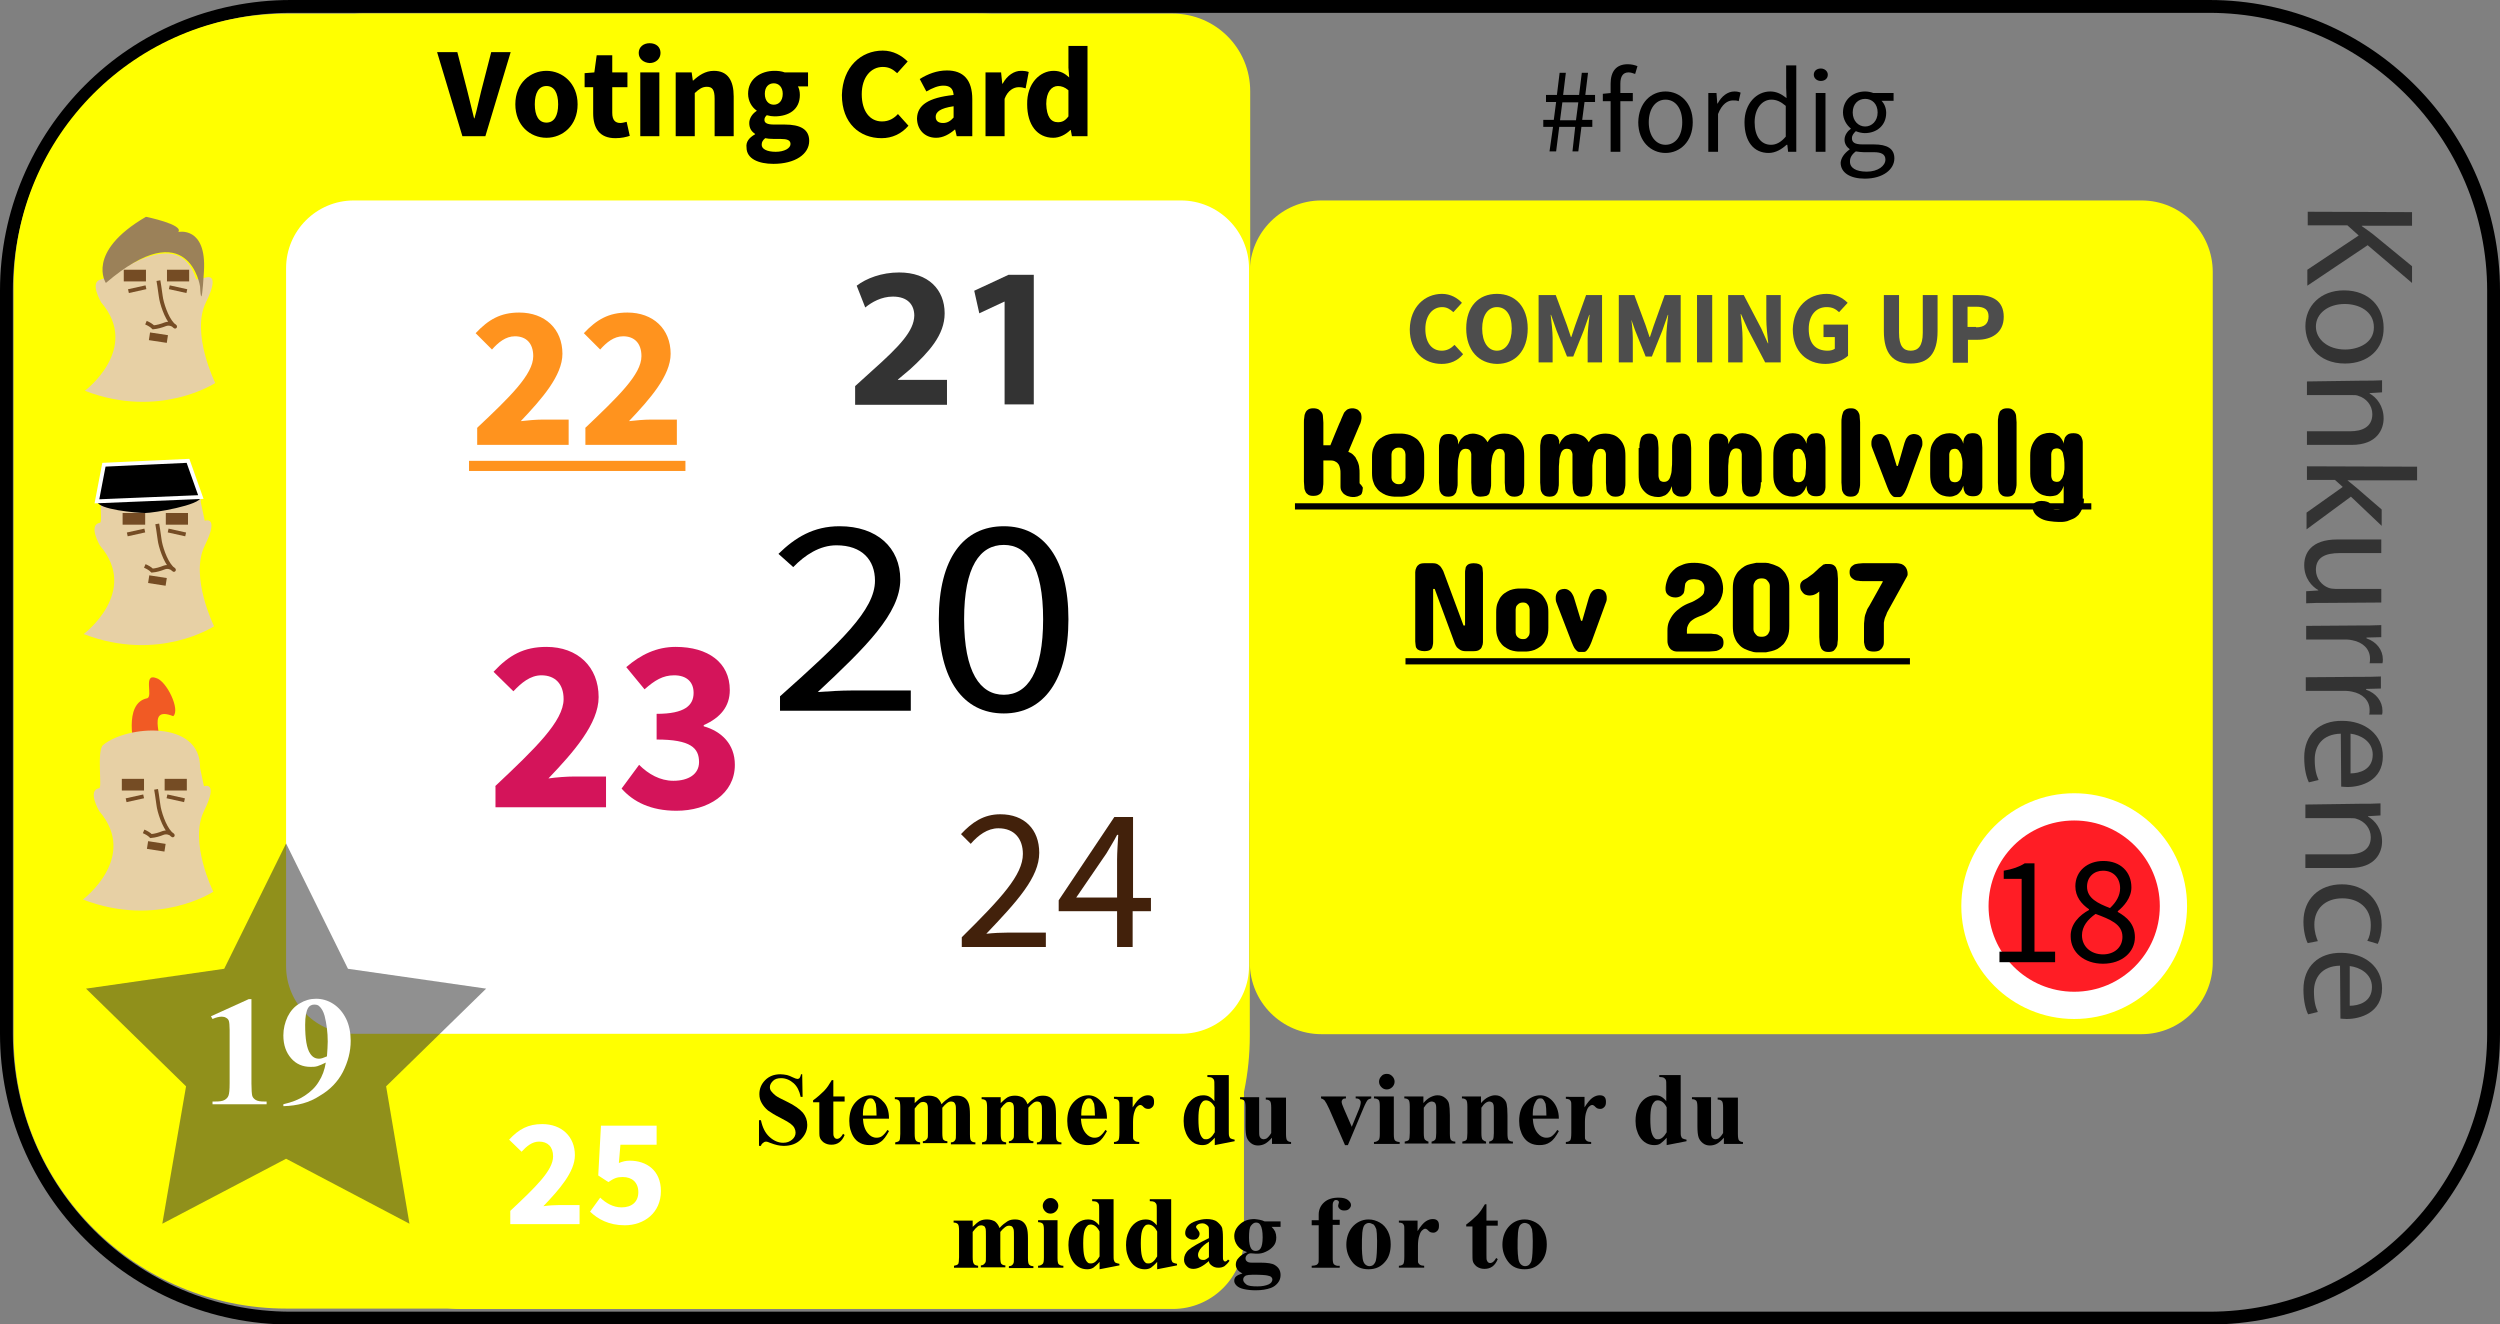 <?xml version="1.0" encoding="utf-8"?>
<!-- Generator: Adobe Illustrator 21.1.0, SVG Export Plug-In . SVG Version: 6.00 Build 0)  -->
<svg version="1.1" id="Layer_1" xmlns="http://www.w3.org/2000/svg" xmlns:xlink="http://www.w3.org/1999/xlink" x="0px" y="0px"
	 width="642.3px" height="340.2px" viewBox="0 0 642.3 340.2" enable-background="new 0 0 642.3 340.2" xml:space="preserve">
<rect x="0" y="0" width="642.3" height="340.2" fill="#808080" stroke="none"/>
<title>cs_logo_gul_small_123_test1111</title>
<g id="Layer_2">
	<path d="M567.6,3.3C607,3.3,639,35.3,639,74.7l0,0v190.9c0,39.4-31.9,71.4-71.4,71.4H74.7c-39.4,0-71.4-31.9-71.4-71.4l0,0V74.7
		c0-39.4,31.9-71.4,71.4-71.4c0,0,0,0,0,0L567.6,3.3 M567.6,0H74.7C33.4,0,0,33.4,0,74.7v190.9c0,41.2,33.4,74.7,74.7,74.7h492.9
		c41.2,0,74.7-33.4,74.7-74.7V74.7C642.3,33.4,608.9,0,567.6,0z"/>
	<path fill="#FFFF00" d="M339.5,51.5h210.7c10.1,0,18.3,8.2,18.3,18.4v177.4c0,10.1-8.2,18.4-18.3,18.4H339.5
		c-10.1,0-18.4-8.2-18.4-18.4V69.8C321.1,59.7,329.4,51.5,339.5,51.5z"/>
	<path fill="#FFFF00" d="M73.6,3.5H251c38.7,0,70.1,31.4,70.1,70.1v192.5c0,38.7-31.4,70.1-70.1,70.1H73.6
		c-38.7,0-70.1-31.4-70.1-70.1V73.6C3.5,34.9,34.9,3.5,73.6,3.5z"/>
	<path fill="#FFFF00" d="M93.1,3.5h208.2c11,0,19.9,8.9,19.9,19.9v174.4c0,11-8.9,19.9-19.9,19.9H93.1c-11,0-19.8-8.9-19.8-19.9
		V23.4C73.2,12.4,82.1,3.5,93.1,3.5z"/>
	<path fill="#FFFF00" d="M118,122.1h183.3c10.1,0,18.3,8.2,18.3,18.3V318c0,10.1-8.2,18.3-18.3,18.3H118c-10.1,0-18.3-8.2-18.3-18.3
		V140.4C99.8,130.3,107.9,122.1,118,122.1z"/>
	<path fill="#FFFFFF" d="M90.9,51.5h212.5c9.6,0,17.5,7.8,17.5,17.5v179.2c0,9.6-7.8,17.4-17.5,17.4H90.9c-9.6,0-17.4-7.8-17.4-17.4
		V68.9C73.5,59.3,81.3,51.5,90.9,51.5z"/>
	<g enable-background="new    ">
		<path fill="#FFFFFF" d="M131.1,311.1c6.5-6.1,11-10.4,11-14c0-2.5-1.4-3.8-3.6-3.8c-1.8,0-3.2,1.2-4.5,2.6l-3.2-3.1
			c2.5-2.7,4.9-4,8.5-4c5,0,8.4,3.2,8.4,8c0,4.3-4,8.8-8.1,13.1c1.3-0.2,3-0.3,4.2-0.3h5.1v4.9h-17.8V311.1z"/>
		<path fill="#FFFFFF" d="M154.2,307.7c1.5,1.4,3.3,2.5,5.5,2.5c2.6,0,4.3-1.4,4.3-3.9c0-2.5-1.6-3.9-4-3.9c-1.5,0-2.2,0.3-3.7,1.3
			l-2.6-1.7l0.7-12.8h14.3v4.9h-9.3l-0.4,4.7c1-0.4,1.8-0.6,2.8-0.6c4.3,0,8,2.5,8,7.8c0,5.6-4.3,8.8-9.3,8.8
			c-4.1,0-6.9-1.6-8.9-3.5L154.2,307.7z"/>
	</g>
	<g>
		<g enable-background="new    ">
			<path fill="#333333" d="M619.7,54.5l0,3.5l-12.9,0v0.1c1,0.7,2,1.4,2.9,2.1l10,8.2l0,4.3L608.3,63l-15.5,10.4l0-4.1l13.2-8.8
				l-2.9-2.6l-10.2,0l0-3.5L619.7,54.5z"/>
			<path fill="#333333" d="M602.5,93.4c-7.1,0-10.2-5-10.2-9.6c0-5.2,3.9-9.2,9.9-9.2c6.5,0,10.2,4.3,10.2,9.6
				C612.5,89.7,608.4,93.4,602.5,93.4z M602.4,78.1c-4.2,0-7.4,2.4-7.4,5.8c0,3.3,3.1,5.9,7.5,5.9c3.3,0,7.4-1.6,7.4-5.7
				C609.9,79.9,606,78.1,602.4,78.1z"/>
			<path fill="#333333" d="M606.8,97.8c2,0,3.6,0,5.2-0.1l0,3.1l-3.2,0.2v0.1c1.8,1,3.6,3.2,3.6,6.4c0,2.7-1.6,6.8-8.2,6.8l-11.5,0
				l0-3.5l11.1,0c3.1,0,5.7-1.1,5.7-4.4c0-2.3-1.6-4.1-3.6-4.7c-0.4-0.2-1-0.2-1.6-0.2l-11.6,0l0-3.5L606.8,97.8z"/>
		</g>
		<g enable-background="new    ">
			<path fill="#333333" d="M603.1,123.4L603.1,123.4c0.7,0.6,1.5,1.2,2.2,1.8l6.6,5.7l0,4.2l-7.9-7.5l-11.4,8.4l0-4.3l9.3-6.6
				l-2-1.8l-7.2,0l0-3.5l28.3,0.1l0,3.5L603.1,123.4z"/>
		</g>
		<g enable-background="new    ">
			<path fill="#333333" d="M597.8,154.9c-2,0-3.7,0-5.3,0.1l0-3.1l3.1-0.2l0-0.1c-1.6-0.9-3.6-3-3.6-6.4c0-3,1.7-6.6,8.5-6.6l11.3,0
				l0,3.5l-10.7,0c-3.7,0-6.1,1.1-6.1,4.3c0,2.3,1.6,4,3.2,4.6c0.5,0.2,1.2,0.3,1.8,0.3l11.8,0l0,3.5L597.8,154.9z"/>
		</g>
		<g enable-background="new    ">
			<path fill="#333333" d="M605.8,160.7c2.3,0,4.2,0,6-0.1l0,3.1l-3.8,0.1l0,0.2c2.6,0.9,4.2,3,4.2,5.4c0,0.4,0,0.7-0.1,1l-3.3,0
				c0.1-0.4,0.1-0.7,0.1-1.2c0-2.5-1.9-4.2-4.5-4.7c-0.5-0.1-1-0.2-1.6-0.2l-10.3,0l0-3.5L605.8,160.7z"/>
		</g>
		<g enable-background="new    ">
			<path fill="#333333" d="M605.7,173.9c2.3,0,4.2,0,6-0.1l0,3.1l-3.8,0.1l0,0.2c2.6,0.9,4.2,3,4.2,5.4c0,0.4,0,0.7-0.1,1l-3.3,0
				c0.1-0.4,0.1-0.7,0.1-1.2c0-2.5-1.9-4.2-4.5-4.7c-0.5-0.1-1-0.2-1.6-0.2l-10.3,0l0-3.5L605.7,173.9z"/>
		</g>
		<g enable-background="new    ">
			<path fill="#333333" d="M601.4,188.5c-4.7,0.1-6.7,3.1-6.7,6.6c0,2.5,0.4,4,1,5.3l-2.5,0.6c-0.6-1.2-1.2-3.3-1.2-6.4
				c0-5.9,3.9-9.5,9.8-9.4c5.8,0,10.4,3.5,10.4,9.1c0,6.3-5.6,7.9-9.1,7.9c-0.7,0-1.3-0.1-1.6-0.1L601.4,188.5z M603.9,198.7
				c2.2,0,5.7-0.9,5.7-4.8c0-3.5-3.2-5.1-5.7-5.4L603.9,198.7z"/>
			<path fill="#333333" d="M606.4,206.5c2,0,3.6,0,5.2-0.1l0,3.1l-3.2,0.2v0.1c1.8,1,3.6,3.2,3.6,6.4c0,2.7-1.6,6.8-8.2,6.8l-11.5,0
				l0-3.5l11.1,0c3.1,0,5.7-1.1,5.7-4.4c0-2.3-1.6-4.1-3.6-4.7c-0.4-0.2-1-0.2-1.6-0.2l-11.6,0l0-3.5L606.4,206.5z"/>
		</g>
		<g enable-background="new    ">
			<path fill="#333333" d="M592.9,242.3c-0.5-0.9-1.1-3-1.1-5.5c0-5.8,4-9.6,9.9-9.6c5.9,0,10.2,4.1,10.2,10.4c0,2.1-0.5,3.9-1,4.9
				l-2.7-0.8c0.5-0.8,0.9-2.1,0.9-4.1c0-4.4-3.2-6.8-7.3-6.8c-4.5,0-7.2,2.8-7.2,6.7c0,2,0.5,3.3,0.9,4.3L592.9,242.3z"/>
		</g>
		<g enable-background="new    ">
			<path fill="#333333" d="M601.2,248.1c-4.7,0.1-6.7,3.1-6.7,6.6c0,2.5,0.4,4,1,5.3l-2.5,0.6c-0.6-1.2-1.2-3.3-1.2-6.4
				c0-5.9,3.9-9.5,9.8-9.4s10.4,3.5,10.4,9.1c0,6.3-5.6,7.9-9.1,7.9c-0.7,0-1.3-0.1-1.6-0.1L601.2,248.1z M603.7,258.4
				c2.2,0,5.7-0.9,5.7-4.8c0-3.5-3.2-5.1-5.7-5.4L603.7,258.4z"/>
		</g>
	</g>
	<g>
		<path fill="#FF931E" d="M122.5,110C131,102,137,96.2,137,91.5c0-3.3-1.8-5.1-4.7-5.1c-2.4,0-4.3,1.6-5.9,3.4l-4.2-4.2
			c3.3-3.5,6.4-5.3,11.2-5.3c6.6,0,11.1,4.2,11.1,10.6c0,5.6-5.3,11.6-10.7,17.3c1.7-0.2,4-0.4,5.6-0.4h6.7v6.5h-23.5V110z"/>
		<path fill="#FF931E" d="M150.3,110c8.5-8.1,14.5-13.8,14.5-18.5c0-3.3-1.8-5.1-4.7-5.1c-2.4,0-4.3,1.6-5.9,3.4l-4.2-4.2
			c3.3-3.5,6.4-5.3,11.2-5.3c6.6,0,11.1,4.2,11.1,10.6c0,5.6-5.3,11.6-10.7,17.3c1.7-0.2,4-0.4,5.6-0.4h6.7v6.5h-23.5V110z"/>
		<path fill="#FF931E" d="M120.5,121v-2.6h55.6v2.6H120.5z"/>
	</g>
	<g enable-background="new    ">
		<path fill="#333333" d="M219.7,103.9v-4.7l4.3-3.9c7.3-6.5,10.8-10.3,10.9-14.2c0-2.7-1.6-4.9-5.5-4.9c-2.9,0-5.4,1.4-7.1,2.8
			l-2.2-5.6c2.5-1.9,6.4-3.4,10.9-3.4c7.5,0,11.7,4.4,11.7,10.5c0,5.6-4.1,10-8.9,14.4l-3.1,2.6v0.1h12.6v6.4H219.7z"/>
		<path fill="#333333" d="M258.1,77.5H258l-6.4,3l-1.3-5.8l8.8-4.1h6.5v33.3h-7.5V77.5z"/>
	</g>
	<g enable-background="new    ">
		<path fill="#D4145A" d="M127.2,202c10.3-9.7,17.6-16.7,17.6-22.4c0-3.9-2.2-6.1-5.7-6.1c-2.9,0-5.2,2-7.2,4.1l-5.1-5
			c4-4.3,7.8-6.4,13.6-6.4c8,0,13.4,5.1,13.4,12.9c0,6.8-6.4,14.1-12.9,20.9c2-0.3,4.8-0.5,6.7-0.5h8.1v7.9h-28.4V202z"/>
		<path fill="#D4145A" d="M164.2,196.5c2.4,2.4,5.4,4.1,8.8,4.1c3.9,0,6.6-1.7,6.6-4.8c0-3.6-2.1-5.8-10.9-5.8v-6.6
			c7.3,0,9.5-2.2,9.5-5.4c0-2.8-1.8-4.5-5-4.5c-2.9,0-5,1.3-7.6,3.6l-4.7-5.7c3.7-3.2,7.8-5.2,12.7-5.2c8.3,0,13.9,4,13.9,11.1
			c0,4.2-2.4,7.1-6.7,9v0.3c4.6,1.3,8,4.6,8,9.9c0,7.5-6.9,11.8-15,11.8c-6.6,0-11.1-2.3-14.1-5.7L164.2,196.5z"/>
	</g>
	<g enable-background="new    ">
		<path fill="#42210B" d="M247.1,240.8c10.1-10,15.7-16,15.7-21.4c0-3.8-2.1-6.6-6.3-6.6c-2.8,0-5.2,1.8-7.1,4l-2.5-2.5
			c2.8-3,5.8-5.1,10.1-5.1c6.2,0,10,3.9,10,9.9c0,6.3-5.7,12.5-13.6,20.8c1.8-0.2,3.9-0.3,5.6-0.3h9.7v3.7h-21.6V240.8z"/>
		<path fill="#42210B" d="M295.6,234.1h-4.6v9.2H287v-9.2h-15v-2.8l14.3-21.4h4.8v20.8h4.6V234.1z M287,230.6v-9.7
			c0-1.8,0.2-4.7,0.3-6.4H287c-0.8,1.6-1.8,3.1-2.7,4.7l-7.8,11.4H287z"/>
	</g>
	<g enable-background="new    ">
		<path d="M200.4,178.9c15.6-13.9,24.4-22.2,24.4-29.7c0-5.3-3.3-9.1-9.9-9.1c-4.3,0-8.1,2.5-11.1,5.6l-3.8-3.4
			c4.3-4.2,9-7.1,15.7-7.1c9.6,0,15.6,5.5,15.6,13.7c0,8.7-8.9,17.4-21.2,28.9c2.9-0.2,6-0.4,8.7-0.4H234v5.2h-33.6V178.9z"/>
		<path d="M241.2,159.1c0-15.6,6.3-23.9,16.7-23.9c10.3,0,16.6,8.4,16.6,23.9s-6.3,24.2-16.6,24.2
			C247.5,183.3,241.2,174.7,241.2,159.1z M268,159.1c0-13.6-4.1-19.1-10.1-19.1c-6.1,0-10.2,5.5-10.2,19.1
			c0,13.6,4.1,19.4,10.2,19.4C264,178.5,268,172.7,268,159.1z"/>
	</g>
	<g>
		<g enable-background="new    ">
			<path fill="#4D4D4D" d="M370.5,75.5c2.2,0,4,1.1,5.1,2.3l-2.2,2.4c-0.9-0.8-1.7-1.3-2.9-1.3c-2.4,0-4.3,2.1-4.3,5.6
				c0,3.6,1.7,5.6,4.2,5.6c1.4,0,2.4-0.6,3.3-1.5l2.2,2.4c-1.4,1.7-3.3,2.5-5.5,2.5c-4.5,0-8.2-3.1-8.2-8.9
				C362.3,78.8,366.1,75.5,370.5,75.5z"/>
		</g>
		<g enable-background="new    ">
			<path fill="#4D4D4D" d="M376.7,84.4c0-5.7,3.2-8.9,7.9-8.9c4.7,0,7.9,3.3,7.9,8.9c0,5.7-3.2,9.1-7.9,9.1
				C379.9,93.4,376.7,90,376.7,84.4z M388.4,84.4c0-3.5-1.5-5.5-3.8-5.5c-2.3,0-3.8,2.1-3.8,5.5c0,3.5,1.5,5.7,3.8,5.7
				C386.9,90.1,388.4,87.9,388.4,84.4z"/>
			<path fill="#4D4D4D" d="M395.6,75.8h4.1l2.9,7.8l1,3h0.1l1-3l2.8-7.8h4.1v17.3h-3.7v-6.3c0-1.7,0.3-4.2,0.5-5.9h-0.1l-1.4,4
				l-2.7,6.7h-1.6l-2.7-6.7l-1.4-4h-0.1c0.2,1.7,0.5,4.2,0.5,5.9v6.3h-3.6V75.8z"/>
			<path fill="#4D4D4D" d="M415.8,75.8h4.1l2.9,7.8l1,3h0.1l1-3l2.8-7.8h4.1v17.3h-3.7v-6.3c0-1.7,0.3-4.2,0.5-5.9h-0.1l-1.4,4
				l-2.7,6.7h-1.6l-2.7-6.7l-1.4-4H419c0.2,1.7,0.5,4.2,0.5,5.9v6.3h-3.6V75.8z"/>
			<path fill="#4D4D4D" d="M436,75.8h3.9v17.3H436V75.8z"/>
			<path fill="#4D4D4D" d="M444,75.8h4l4.5,8.6l1.7,3.8h0.1c-0.2-1.8-0.5-4.3-0.5-6.3v-6.1h3.7v17.3h-4l-4.5-8.6l-1.7-3.8h-0.1
				c0.2,1.9,0.5,4.2,0.5,6.3v6.1H444V75.8z"/>
			<path fill="#4D4D4D" d="M469.3,75.5c2.4,0,4.2,1.1,5.4,2.3l-2.2,2.4c-0.9-0.8-1.7-1.3-3.2-1.3c-2.7,0-4.6,2.1-4.6,5.6
				c0,3.6,1.6,5.6,4.9,5.6c0.7,0,1.4-0.2,1.8-0.5v-3h-2.9v-3.2h6.3v8c-1.2,1.1-3.4,2.1-5.8,2.1c-4.7,0-8.4-3.1-8.4-8.9
				C460.8,78.8,464.6,75.5,469.3,75.5z"/>
			<path fill="#4D4D4D" d="M484,75.8h3.9v9.7c0,3.4,1.1,4.6,3,4.6c1.9,0,3.1-1.2,3.1-4.6v-9.7h3.8v9.3c0,5.8-2.4,8.3-6.9,8.3
				c-4.5,0-6.9-2.5-6.9-8.3V75.8z"/>
			<path fill="#4D4D4D" d="M501.7,75.8h6.3c3.8,0,6.8,1.4,6.8,5.6c0,4.1-3.1,5.9-6.8,5.9h-2.4v5.9h-3.9V75.8z M507.7,84.1
				c2.2,0,3.2-1,3.2-2.8s-1.1-2.5-3.2-2.5h-2.2v5.2H507.7z"/>
		</g>
	</g>
	<g>
		<g enable-background="new    ">
			<path d="M206.1,275.9l0.1,5.9h-0.5c-0.3-1.5-0.9-2.7-1.8-3.5s-2-1.3-3.2-1.3c-0.9,0-1.6,0.2-2.1,0.7c-0.5,0.5-0.8,1-0.8,1.6
				c0,0.4,0.1,0.7,0.3,1c0.3,0.4,0.7,0.8,1.2,1.2c0.4,0.3,1.3,0.8,2.8,1.5c2.1,1,3.4,2,4.2,2.9c0.7,0.9,1.1,1.9,1.1,3.1
				c0,1.5-0.6,2.7-1.7,3.8c-1.1,1.1-2.6,1.6-4.4,1.6c-0.6,0-1.1-0.1-1.6-0.2s-1.1-0.3-1.9-0.6c-0.4-0.2-0.8-0.3-1-0.3
				c-0.2,0-0.5,0.1-0.7,0.3c-0.3,0.2-0.5,0.4-0.6,0.8H195v-6.6h0.5c0.4,1.9,1.1,3.3,2.2,4.3c1.1,1,2.3,1.5,3.5,1.5
				c1,0,1.7-0.3,2.3-0.8c0.6-0.5,0.9-1.1,0.9-1.8c0-0.4-0.1-0.8-0.3-1.2c-0.2-0.4-0.6-0.8-1-1.1c-0.4-0.3-1.2-0.8-2.4-1.4
				c-1.6-0.8-2.7-1.5-3.4-2c-0.7-0.6-1.2-1.2-1.6-1.9s-0.6-1.4-0.6-2.3c0-1.4,0.5-2.6,1.5-3.6s2.3-1.5,3.9-1.5
				c0.6,0,1.1,0.1,1.7,0.2c0.4,0.1,0.9,0.3,1.5,0.6c0.6,0.3,1,0.4,1.2,0.4c0.2,0,0.4-0.1,0.5-0.2c0.1-0.1,0.3-0.5,0.4-1H206.1z"/>
			<path d="M214.1,277.3v4.4h2.9v1.3h-2.9v7.5c0,0.7,0,1.2,0.1,1.4s0.2,0.4,0.3,0.5c0.2,0.1,0.3,0.2,0.5,0.2c0.6,0,1.1-0.4,1.6-1.3
				l0.4,0.3c-0.7,1.7-1.8,2.5-3.4,2.5c-0.8,0-1.4-0.2-2-0.6c-0.5-0.4-0.9-0.9-1-1.4c-0.1-0.3-0.1-1.1-0.1-2.4v-6.5h-1.6v-0.5
				c1.1-0.8,2-1.6,2.8-2.4c0.8-0.8,1.4-1.8,2-2.8H214.1z"/>
			<path d="M228.4,287.4h-6.7c0.1,1.6,0.5,2.9,1.3,3.8c0.6,0.7,1.3,1.1,2.2,1.1c0.5,0,1-0.1,1.4-0.4c0.4-0.3,0.9-0.8,1.4-1.6
				l0.4,0.3c-0.7,1.3-1.4,2.3-2.2,2.8c-0.8,0.6-1.7,0.8-2.8,0.8c-1.8,0-3.2-0.7-4.1-2.1c-0.7-1.1-1.1-2.5-1.1-4.1
				c0-2,0.5-3.6,1.6-4.8s2.4-1.8,3.8-1.8c1.2,0,2.3,0.5,3.2,1.5C227.9,283.9,228.4,285.4,228.4,287.4z M225.2,286.5
				c0-1.4-0.1-2.3-0.2-2.9c-0.2-0.5-0.4-0.9-0.7-1.2c-0.2-0.2-0.4-0.2-0.7-0.2c-0.4,0-0.8,0.2-1.1,0.7c-0.5,0.8-0.8,1.8-0.8,3.2v0.5
				H225.2z"/>
			<path d="M235,281.8v1.6c0.7-0.7,1.3-1.2,1.8-1.5c0.6-0.3,1.2-0.4,1.9-0.4c0.8,0,1.4,0.2,2,0.5c0.5,0.4,0.9,0.9,1.2,1.7
				c0.7-0.8,1.4-1.3,2-1.7s1.3-0.5,2-0.5c0.8,0,1.5,0.2,2,0.6s0.8,0.9,1,1.5s0.3,1.5,0.3,2.8v5c0,0.9,0.1,1.5,0.3,1.7
				s0.5,0.4,1.1,0.4v0.5h-6.3v-0.5c0.5,0,0.9-0.2,1.1-0.6c0.2-0.2,0.2-0.8,0.2-1.6V286c0-1.1,0-1.8-0.1-2.1s-0.2-0.5-0.4-0.7
				c-0.2-0.1-0.4-0.2-0.7-0.2c-0.4,0-0.7,0.1-1.1,0.4c-0.4,0.3-0.8,0.7-1.2,1.2v6.5c0,0.9,0.1,1.4,0.2,1.6c0.2,0.3,0.6,0.5,1.1,0.5
				v0.5h-6.3v-0.5c0.3,0,0.6-0.1,0.8-0.3c0.2-0.2,0.3-0.3,0.4-0.5s0.1-0.7,0.1-1.4V286c0-1.1,0-1.8-0.1-2.1
				c-0.1-0.3-0.2-0.5-0.4-0.6s-0.4-0.2-0.7-0.2c-0.3,0-0.7,0.1-0.9,0.3c-0.4,0.3-0.8,0.7-1.3,1.4v6.5c0,0.9,0.1,1.4,0.3,1.7
				c0.2,0.3,0.5,0.4,1.1,0.5v0.5H230v-0.5c0.5-0.1,0.9-0.2,1.1-0.5c0.1-0.2,0.2-0.8,0.2-1.7v-6.8c0-0.9-0.1-1.5-0.3-1.7
				c-0.2-0.2-0.5-0.4-1.1-0.4v-0.5H235z"/>
			<path d="M257.1,281.8v1.6c0.7-0.7,1.3-1.2,1.8-1.5c0.6-0.3,1.2-0.4,1.9-0.4c0.8,0,1.4,0.2,2,0.5c0.5,0.4,0.9,0.9,1.2,1.7
				c0.7-0.8,1.4-1.3,2-1.7s1.3-0.5,2-0.5c0.8,0,1.5,0.2,2,0.6s0.8,0.9,1,1.5s0.3,1.5,0.3,2.8v5c0,0.9,0.1,1.5,0.3,1.7
				s0.5,0.4,1.1,0.4v0.5h-6.3v-0.5c0.5,0,0.9-0.2,1.1-0.6c0.2-0.2,0.2-0.8,0.2-1.6V286c0-1.1,0-1.8-0.1-2.1s-0.2-0.5-0.4-0.7
				c-0.2-0.1-0.4-0.2-0.7-0.2c-0.4,0-0.7,0.1-1.1,0.4c-0.4,0.3-0.8,0.7-1.2,1.2v6.5c0,0.9,0.1,1.4,0.2,1.6c0.2,0.3,0.6,0.5,1.1,0.5
				v0.5h-6.3v-0.5c0.3,0,0.6-0.1,0.8-0.3c0.2-0.2,0.3-0.3,0.4-0.5s0.1-0.7,0.1-1.4V286c0-1.1,0-1.8-0.1-2.1
				c-0.1-0.3-0.2-0.5-0.4-0.6s-0.4-0.2-0.7-0.2c-0.3,0-0.7,0.1-0.9,0.3c-0.4,0.3-0.8,0.7-1.3,1.4v6.5c0,0.9,0.1,1.4,0.3,1.7
				c0.2,0.3,0.5,0.4,1.1,0.5v0.5h-6.2v-0.5c0.5-0.1,0.9-0.2,1.1-0.5c0.1-0.2,0.2-0.8,0.2-1.7v-6.8c0-0.9-0.1-1.5-0.3-1.7
				c-0.2-0.2-0.5-0.4-1.1-0.4v-0.5H257.1z"/>
			<path d="M284.4,287.4h-6.7c0.1,1.6,0.5,2.9,1.3,3.8c0.6,0.7,1.3,1.1,2.2,1.1c0.5,0,1-0.1,1.4-0.4c0.4-0.3,0.9-0.8,1.4-1.6
				l0.4,0.3c-0.7,1.3-1.4,2.3-2.2,2.8c-0.8,0.6-1.7,0.8-2.8,0.8c-1.8,0-3.2-0.7-4.1-2.1c-0.7-1.1-1.1-2.5-1.1-4.1
				c0-2,0.5-3.6,1.6-4.8s2.4-1.8,3.8-1.8c1.2,0,2.3,0.5,3.2,1.5C283.9,283.9,284.4,285.4,284.4,287.4z M281.3,286.5
				c0-1.4-0.1-2.3-0.2-2.9c-0.2-0.5-0.4-0.9-0.7-1.2c-0.2-0.2-0.4-0.2-0.7-0.2c-0.4,0-0.8,0.2-1.1,0.7c-0.5,0.8-0.8,1.8-0.8,3.2v0.5
				H281.3z"/>
		</g>
		<g enable-background="new    ">
			<path d="M291,281.8v2.7c0.8-1.3,1.5-2.1,2.1-2.5s1.2-0.6,1.8-0.6c0.5,0,0.9,0.1,1.2,0.4s0.4,0.7,0.4,1.3c0,0.6-0.1,1-0.4,1.3
				c-0.3,0.3-0.6,0.5-1,0.5c-0.5,0-0.9-0.1-1.2-0.4c-0.3-0.3-0.5-0.5-0.6-0.5c-0.1-0.1-0.2-0.1-0.3-0.1c-0.3,0-0.5,0.1-0.7,0.3
				c-0.4,0.3-0.6,0.7-0.8,1.3c-0.3,0.8-0.4,1.8-0.4,2.8v2.8l0,0.7c0,0.5,0,0.8,0.1,0.9c0.1,0.2,0.3,0.4,0.5,0.5
				c0.2,0.1,0.5,0.2,1,0.2v0.5h-6.5v-0.5c0.5,0,0.9-0.2,1.1-0.4c0.2-0.2,0.3-0.9,0.3-2v-6.7c0-0.7,0-1.1-0.1-1.3
				c-0.1-0.2-0.2-0.4-0.4-0.5s-0.5-0.2-0.9-0.2v-0.5H291z"/>
		</g>
		<g enable-background="new    ">
			<path d="M315.7,276.3v13.9c0,0.9,0,1.5,0.1,1.7c0.1,0.3,0.2,0.5,0.4,0.6s0.5,0.2,1,0.3v0.4l-5.1,1v-1.9c-0.6,0.7-1.2,1.2-1.6,1.5
				c-0.5,0.3-1,0.4-1.6,0.4c-1.5,0-2.8-0.7-3.7-2.1c-0.7-1.1-1.1-2.5-1.1-4.1c0-1.3,0.2-2.5,0.7-3.5c0.4-1,1.1-1.8,1.8-2.3
				s1.6-0.8,2.5-0.8c0.6,0,1.1,0.1,1.5,0.3c0.4,0.2,0.9,0.6,1.4,1.2v-3.7c0-0.9,0-1.5-0.1-1.7c-0.1-0.3-0.3-0.4-0.5-0.6
				c-0.2-0.1-0.6-0.2-1.2-0.2v-0.5H315.7z M312.1,284.5c-0.6-1.2-1.4-1.8-2.3-1.8c-0.3,0-0.6,0.1-0.8,0.3c-0.3,0.3-0.6,0.7-0.8,1.4
				c-0.2,0.7-0.3,1.7-0.3,3.1c0,1.5,0.1,2.7,0.3,3.4c0.2,0.7,0.5,1.3,0.9,1.6c0.2,0.2,0.5,0.2,0.8,0.2c0.8,0,1.5-0.6,2.2-1.8V284.5z
				"/>
			<path d="M330.4,281.8v9.5c0,0.9,0.1,1.5,0.3,1.7c0.2,0.2,0.5,0.4,1,0.4v0.5h-4.9v-1.6c-0.6,0.7-1.2,1.2-1.7,1.5s-1.2,0.5-1.9,0.5
				c-0.7,0-1.3-0.2-1.8-0.6c-0.5-0.4-0.9-0.9-1.1-1.5c-0.2-0.6-0.3-1.5-0.3-2.9v-4.8c0-0.9-0.1-1.5-0.3-1.7
				c-0.2-0.2-0.5-0.4-1.1-0.4v-0.5h4.9v8.3c0,0.9,0,1.4,0.1,1.7s0.2,0.4,0.4,0.6c0.2,0.1,0.4,0.2,0.6,0.2c0.3,0,0.6-0.1,0.8-0.2
				c0.3-0.2,0.8-0.7,1.2-1.4v-6.5c0-0.9-0.1-1.5-0.3-1.7c-0.2-0.2-0.5-0.4-1.1-0.4v-0.5H330.4z"/>
			<path d="M345.6,294.3l-4.1-9.4c-0.5-1.1-0.9-1.8-1.2-2.2c-0.2-0.2-0.5-0.4-0.9-0.5v-0.5h6.4v0.5c-0.4,0-0.7,0.1-0.8,0.2
				c-0.2,0.2-0.3,0.4-0.3,0.7c0,0.3,0.2,0.9,0.6,1.8l2,4.6l1.6-3.9c0.5-1.1,0.7-1.9,0.7-2.4c0-0.3-0.1-0.5-0.3-0.7
				c-0.2-0.2-0.5-0.3-1-0.3v-0.5h4v0.5c-0.4,0.1-0.7,0.2-0.9,0.4s-0.6,0.9-1.1,2.1l-4,9.5H345.6z"/>
			<path d="M358.1,281.8v9.6c0,0.9,0.1,1.4,0.3,1.6c0.2,0.2,0.6,0.4,1.2,0.4v0.5H353v-0.5c0.5,0,0.9-0.2,1.2-0.5
				c0.2-0.2,0.3-0.7,0.3-1.6v-7.1c0-0.9-0.1-1.4-0.3-1.6c-0.2-0.2-0.6-0.4-1.2-0.4v-0.5H358.1z M356.3,275.9c0.6,0,1,0.2,1.4,0.6
				c0.4,0.4,0.6,0.9,0.6,1.4s-0.2,1-0.6,1.4s-0.9,0.6-1.4,0.6c-0.6,0-1-0.2-1.4-0.6c-0.4-0.4-0.6-0.9-0.6-1.4s0.2-1,0.6-1.4
				C355.2,276.1,355.7,275.9,356.3,275.9z"/>
			<path d="M365.7,281.8v1.6c0.6-0.7,1.2-1.2,1.8-1.5c0.6-0.3,1.2-0.5,1.8-0.5c0.8,0,1.4,0.2,2,0.7s0.9,1,1,1.6
				c0.1,0.5,0.2,1.4,0.2,2.8v4.7c0,0.9,0.1,1.5,0.3,1.7c0.2,0.2,0.5,0.4,1.1,0.4v0.5h-6.1v-0.5c0.5-0.1,0.8-0.3,1-0.6
				c0.1-0.2,0.2-0.8,0.2-1.6v-5.4c0-1,0-1.6-0.1-1.9c-0.1-0.3-0.2-0.5-0.4-0.6c-0.2-0.1-0.4-0.2-0.6-0.2c-0.7,0-1.4,0.5-2.1,1.6v6.5
				c0,0.9,0.1,1.5,0.3,1.7c0.2,0.2,0.5,0.4,0.9,0.5v0.5h-6.1v-0.5c0.5-0.1,0.9-0.2,1.1-0.5c0.1-0.2,0.2-0.8,0.2-1.7v-6.8
				c0-0.9-0.1-1.5-0.3-1.7c-0.2-0.2-0.5-0.4-1.1-0.4v-0.5H365.7z"/>
			<path d="M380.5,281.8v1.6c0.6-0.7,1.2-1.2,1.8-1.5c0.6-0.3,1.2-0.5,1.8-0.5c0.8,0,1.4,0.2,2,0.7s0.9,1,1,1.6
				c0.1,0.5,0.2,1.4,0.2,2.8v4.7c0,0.9,0.1,1.5,0.3,1.7c0.2,0.2,0.5,0.4,1.1,0.4v0.5h-6.1v-0.5c0.5-0.1,0.8-0.3,1-0.6
				c0.1-0.2,0.2-0.8,0.2-1.6v-5.4c0-1,0-1.6-0.1-1.9c-0.1-0.3-0.2-0.5-0.4-0.6c-0.2-0.1-0.4-0.2-0.6-0.2c-0.7,0-1.4,0.5-2.1,1.6v6.5
				c0,0.9,0.1,1.5,0.3,1.7c0.2,0.2,0.5,0.4,0.9,0.5v0.5h-6.1v-0.5c0.5-0.1,0.9-0.2,1.1-0.5c0.1-0.2,0.2-0.8,0.2-1.7v-6.8
				c0-0.9-0.1-1.5-0.3-1.7c-0.2-0.2-0.5-0.4-1.1-0.4v-0.5H380.5z"/>
			<path d="M400.5,287.4h-6.7c0.1,1.6,0.5,2.9,1.3,3.8c0.6,0.7,1.3,1.1,2.2,1.1c0.5,0,1-0.1,1.4-0.4c0.4-0.3,0.9-0.8,1.4-1.6
				l0.4,0.3c-0.7,1.3-1.4,2.3-2.2,2.8c-0.8,0.6-1.7,0.8-2.8,0.8c-1.8,0-3.2-0.7-4.1-2.1c-0.7-1.1-1.1-2.5-1.1-4.1
				c0-2,0.5-3.6,1.6-4.8c1.1-1.2,2.4-1.8,3.8-1.8c1.2,0,2.3,0.5,3.2,1.5S400.5,285.4,400.5,287.4z M397.3,286.5
				c0-1.4-0.1-2.3-0.2-2.9c-0.2-0.5-0.4-0.9-0.7-1.2c-0.2-0.2-0.4-0.2-0.7-0.2c-0.5,0-0.8,0.2-1.1,0.7c-0.5,0.8-0.8,1.8-0.8,3.2v0.5
				H397.3z"/>
		</g>
		<g enable-background="new    ">
			<path d="M407.1,281.8v2.7c0.8-1.3,1.5-2.1,2.1-2.5c0.6-0.4,1.2-0.6,1.8-0.6c0.5,0,0.9,0.1,1.2,0.4c0.3,0.3,0.4,0.7,0.4,1.3
				c0,0.6-0.1,1-0.4,1.3c-0.3,0.3-0.6,0.5-1,0.5c-0.5,0-0.9-0.1-1.2-0.4s-0.5-0.5-0.6-0.5c-0.1-0.1-0.2-0.1-0.3-0.1
				c-0.3,0-0.5,0.1-0.7,0.3c-0.4,0.3-0.6,0.7-0.8,1.3c-0.3,0.8-0.4,1.8-0.4,2.8v2.8l0,0.7c0,0.5,0,0.8,0.1,0.9
				c0.1,0.2,0.3,0.4,0.5,0.5c0.2,0.1,0.5,0.2,1,0.2v0.5h-6.5v-0.5c0.5,0,0.9-0.2,1.1-0.4c0.2-0.2,0.3-0.9,0.3-2v-6.7
				c0-0.7,0-1.1-0.1-1.3c-0.1-0.2-0.2-0.4-0.4-0.5s-0.5-0.2-0.9-0.2v-0.5H407.1z"/>
		</g>
		<g enable-background="new    ">
			<path d="M431.8,276.3v13.9c0,0.9,0,1.5,0.1,1.7c0.1,0.3,0.2,0.5,0.4,0.6s0.5,0.2,1,0.3v0.4l-5.1,1v-1.9c-0.6,0.7-1.2,1.2-1.6,1.5
				s-1,0.4-1.6,0.4c-1.5,0-2.8-0.7-3.7-2.1c-0.7-1.1-1.1-2.5-1.1-4.1c0-1.3,0.2-2.5,0.7-3.5c0.4-1,1.1-1.8,1.8-2.3s1.6-0.8,2.5-0.8
				c0.6,0,1.1,0.1,1.5,0.3c0.4,0.2,0.9,0.6,1.4,1.2v-3.7c0-0.9,0-1.5-0.1-1.7c-0.1-0.3-0.3-0.4-0.5-0.6c-0.2-0.1-0.6-0.2-1.2-0.2
				v-0.5H431.8z M428.2,284.5c-0.6-1.2-1.4-1.8-2.3-1.8c-0.3,0-0.6,0.1-0.8,0.3c-0.3,0.3-0.6,0.7-0.8,1.4c-0.2,0.7-0.3,1.7-0.3,3.1
				c0,1.5,0.1,2.7,0.3,3.4c0.2,0.7,0.5,1.3,0.9,1.6c0.2,0.2,0.5,0.2,0.8,0.2c0.8,0,1.5-0.6,2.2-1.8V284.5z"/>
			<path d="M446.5,281.8v9.5c0,0.9,0.1,1.5,0.3,1.7c0.2,0.2,0.5,0.4,1,0.4v0.5h-4.9v-1.6c-0.6,0.7-1.2,1.2-1.7,1.5s-1.2,0.5-1.9,0.5
				c-0.7,0-1.3-0.2-1.8-0.6c-0.5-0.4-0.9-0.9-1.1-1.5c-0.2-0.6-0.3-1.5-0.3-2.9v-4.8c0-0.9-0.1-1.5-0.3-1.7
				c-0.2-0.2-0.5-0.4-1.1-0.4v-0.5h4.9v8.3c0,0.9,0,1.4,0.1,1.7s0.2,0.4,0.4,0.6c0.2,0.1,0.4,0.2,0.6,0.2c0.3,0,0.6-0.1,0.8-0.2
				c0.3-0.2,0.8-0.7,1.2-1.4v-6.5c0-0.9-0.1-1.5-0.3-1.7c-0.2-0.2-0.5-0.4-1.1-0.4v-0.5H446.5z"/>
		</g>
		<g enable-background="new    ">
			<path d="M249.9,313.6v1.6c0.7-0.7,1.3-1.2,1.8-1.5c0.6-0.3,1.2-0.4,1.9-0.4c0.8,0,1.4,0.2,2,0.5c0.5,0.4,0.9,0.9,1.2,1.7
				c0.7-0.8,1.4-1.3,2-1.7s1.3-0.5,2-0.5c0.8,0,1.5,0.2,2,0.6s0.8,0.9,1,1.5s0.3,1.5,0.3,2.8v5c0,0.9,0.1,1.5,0.3,1.7
				s0.5,0.4,1.1,0.4v0.5h-6.3v-0.5c0.5,0,0.9-0.2,1.1-0.6c0.2-0.2,0.2-0.8,0.2-1.6v-5.2c0-1.1,0-1.8-0.1-2.1s-0.2-0.5-0.4-0.7
				c-0.2-0.1-0.4-0.2-0.7-0.2c-0.4,0-0.7,0.1-1.1,0.4c-0.4,0.3-0.8,0.7-1.2,1.2v6.5c0,0.9,0.1,1.4,0.2,1.6c0.2,0.3,0.6,0.5,1.1,0.5
				v0.5h-6.3v-0.5c0.3,0,0.6-0.1,0.8-0.3c0.2-0.2,0.3-0.3,0.4-0.5s0.1-0.7,0.1-1.4v-5.2c0-1.1,0-1.8-0.1-2.1
				c-0.1-0.3-0.2-0.5-0.4-0.6s-0.4-0.2-0.7-0.2c-0.3,0-0.7,0.1-0.9,0.3c-0.4,0.3-0.8,0.7-1.3,1.4v6.5c0,0.9,0.1,1.4,0.3,1.7
				c0.2,0.3,0.5,0.4,1.1,0.5v0.5h-6.2v-0.5c0.5-0.1,0.9-0.2,1.1-0.5c0.1-0.2,0.2-0.8,0.2-1.7v-6.8c0-0.9-0.1-1.5-0.3-1.7
				c-0.2-0.2-0.5-0.4-1.1-0.4v-0.5H249.9z"/>
			<path d="M271.7,313.6v9.6c0,0.9,0.1,1.4,0.3,1.6s0.6,0.4,1.2,0.4v0.5h-6.5v-0.5c0.5,0,0.9-0.2,1.2-0.5c0.2-0.2,0.3-0.7,0.3-1.6
				v-7.1c0-0.9-0.1-1.4-0.3-1.6c-0.2-0.2-0.6-0.4-1.2-0.4v-0.5H271.7z M269.9,307.8c0.6,0,1,0.2,1.4,0.6c0.4,0.4,0.6,0.9,0.6,1.4
				s-0.2,1-0.6,1.4c-0.4,0.4-0.9,0.6-1.4,0.6c-0.6,0-1-0.2-1.4-0.6c-0.4-0.4-0.6-0.9-0.6-1.4s0.2-1,0.6-1.4
				C268.9,308,269.3,307.8,269.9,307.8z"/>
			<path d="M286.1,308.2v13.9c0,0.9,0,1.5,0.1,1.7c0.1,0.3,0.2,0.5,0.4,0.6s0.5,0.2,1,0.3v0.4l-5.1,1v-1.9c-0.6,0.7-1.2,1.2-1.6,1.5
				c-0.5,0.3-1,0.4-1.6,0.4c-1.5,0-2.8-0.7-3.7-2.1c-0.7-1.1-1.1-2.5-1.1-4.1c0-1.3,0.2-2.5,0.7-3.5c0.4-1,1.1-1.8,1.8-2.3
				s1.6-0.8,2.5-0.8c0.6,0,1.1,0.1,1.5,0.3c0.4,0.2,0.9,0.6,1.4,1.2v-3.7c0-0.9,0-1.5-0.1-1.7c-0.1-0.3-0.3-0.4-0.5-0.6
				c-0.2-0.1-0.6-0.2-1.2-0.2v-0.5H286.1z M282.5,316.4c-0.6-1.2-1.4-1.8-2.3-1.8c-0.3,0-0.6,0.1-0.8,0.3c-0.3,0.3-0.6,0.7-0.8,1.4
				c-0.2,0.7-0.3,1.7-0.3,3.1c0,1.5,0.1,2.7,0.3,3.4c0.2,0.7,0.5,1.3,0.9,1.6c0.2,0.2,0.5,0.2,0.8,0.2c0.8,0,1.5-0.6,2.2-1.8V316.4z
				"/>
			<path d="M300.9,308.2v13.9c0,0.9,0,1.5,0.1,1.7c0.1,0.3,0.2,0.5,0.4,0.6s0.5,0.2,1,0.3v0.4l-5.1,1v-1.9c-0.6,0.7-1.2,1.2-1.6,1.5
				c-0.5,0.3-1,0.4-1.6,0.4c-1.5,0-2.8-0.7-3.7-2.1c-0.7-1.1-1.1-2.5-1.1-4.1c0-1.3,0.2-2.5,0.7-3.5c0.4-1,1.1-1.8,1.8-2.3
				s1.6-0.8,2.5-0.8c0.6,0,1.1,0.1,1.5,0.3c0.4,0.2,0.9,0.6,1.4,1.2v-3.7c0-0.9,0-1.5-0.1-1.7c-0.1-0.3-0.3-0.4-0.5-0.6
				c-0.2-0.1-0.6-0.2-1.2-0.2v-0.5H300.9z M297.3,316.4c-0.6-1.2-1.4-1.8-2.3-1.8c-0.3,0-0.6,0.1-0.8,0.3c-0.3,0.3-0.6,0.7-0.8,1.4
				c-0.2,0.7-0.3,1.7-0.3,3.1c0,1.5,0.1,2.7,0.3,3.4c0.2,0.7,0.5,1.3,0.9,1.6c0.2,0.2,0.5,0.2,0.8,0.2c0.8,0,1.5-0.6,2.2-1.8V316.4z
				"/>
			<path d="M310.6,324c-1.5,1.3-2.8,2-4,2c-0.7,0-1.3-0.2-1.7-0.7c-0.5-0.5-0.7-1-0.7-1.7c0-0.9,0.4-1.8,1.2-2.5
				c0.8-0.7,2.5-1.7,5.2-3v-1.2c0-0.9,0-1.5-0.1-1.7c-0.1-0.2-0.3-0.4-0.6-0.6c-0.3-0.2-0.6-0.3-0.9-0.3c-0.6,0-1,0.1-1.4,0.4
				c-0.2,0.2-0.3,0.3-0.3,0.5c0,0.2,0.1,0.4,0.4,0.7c0.3,0.4,0.5,0.7,0.5,1.1c0,0.4-0.2,0.8-0.5,1.1c-0.3,0.3-0.7,0.4-1.2,0.4
				c-0.5,0-1-0.2-1.4-0.5c-0.4-0.3-0.6-0.7-0.6-1.2c0-0.6,0.2-1.2,0.7-1.8c0.5-0.6,1.2-1,2.1-1.3c0.9-0.3,1.8-0.5,2.7-0.5
				c1.1,0,2.1,0.2,2.7,0.7s1.1,1,1.3,1.6c0.1,0.4,0.2,1.2,0.2,2.5v4.7c0,0.6,0,0.9,0.1,1c0,0.1,0.1,0.2,0.2,0.3s0.2,0.1,0.3,0.1
				c0.2,0,0.5-0.2,0.7-0.5l0.4,0.3c-0.4,0.6-0.9,1.1-1.3,1.4c-0.5,0.3-1,0.4-1.6,0.4c-0.7,0-1.2-0.2-1.6-0.5S310.6,324.6,310.6,324z
				 M310.6,323V319c-1,0.6-1.8,1.3-2.3,2c-0.3,0.5-0.5,0.9-0.5,1.4c0,0.4,0.1,0.7,0.4,1c0.2,0.2,0.5,0.3,0.9,0.3
				C309.5,323.8,310,323.5,310.6,323z"/>
			<path d="M324.9,313.8h4.1v1.4h-2.3c0.4,0.4,0.7,0.8,0.9,1.2c0.2,0.5,0.3,1,0.3,1.5c0,0.9-0.2,1.6-0.7,2.2c-0.5,0.6-1.1,1.1-2,1.5
				c-0.8,0.4-1.6,0.5-2.2,0.5c-0.1,0-0.6,0-1.6-0.1c-0.4,0-0.7,0.1-1,0.4s-0.4,0.6-0.4,0.9c0,0.3,0.1,0.6,0.4,0.8
				c0.2,0.2,0.6,0.3,1.2,0.3l2.2,0c1.8,0,3.1,0.2,3.7,0.6c1,0.6,1.5,1.4,1.5,2.6c0,0.7-0.2,1.4-0.7,2s-1,1-1.8,1.3
				c-1.1,0.4-2.4,0.6-3.9,0.6c-1.1,0-2.1-0.1-3-0.3s-1.5-0.5-1.9-0.9c-0.4-0.4-0.6-0.8-0.6-1.2c0-0.4,0.1-0.8,0.4-1.1
				c0.3-0.3,0.9-0.6,1.7-0.8c-1.1-0.6-1.7-1.3-1.7-2.3c0-0.6,0.2-1.2,0.7-1.7c0.5-0.6,1.2-1.1,2.2-1.5c-1.2-0.4-2-1-2.5-1.7
				s-0.8-1.5-0.8-2.4c0-1.2,0.5-2.2,1.5-3.1c1-0.9,2.2-1.3,3.7-1.3C323.2,313.3,324.1,313.4,324.9,313.8z M321.9,327.5
				c-0.9,0-1.5,0.1-1.8,0.2c-0.5,0.3-0.7,0.6-0.7,1.1c0,0.4,0.3,0.8,0.8,1.2c0.5,0.4,1.5,0.5,2.9,0.5c1.2,0,2.1-0.2,2.8-0.5
				c0.7-0.3,1-0.8,1-1.3c0-0.2-0.1-0.4-0.2-0.5c-0.2-0.3-0.6-0.4-1.1-0.5C325.2,327.6,324,327.5,321.9,327.5z M322.7,314.1
				c-0.5,0-0.9,0.3-1.3,0.8s-0.5,1.6-0.5,3.1c0,1.3,0.2,2.2,0.5,2.7c0.3,0.5,0.7,0.7,1.2,0.7c0.5,0,1-0.2,1.3-0.7
				c0.3-0.5,0.5-1.4,0.5-2.8c0-1.5-0.2-2.6-0.6-3.2C323.6,314.3,323.2,314.1,322.7,314.1z"/>
			<path d="M342.4,314.9v8.4c0,0.8,0.1,1.3,0.3,1.5c0.3,0.3,0.8,0.5,1.5,0.4v0.5H337v-0.5c0.5,0,0.9-0.1,1.2-0.2
				c0.2-0.1,0.4-0.3,0.5-0.5c0.1-0.2,0.1-0.6,0.1-1.3v-8.4H337v-1.3h1.8v-0.9l0-0.6c0-1.2,0.5-2.3,1.4-3.1c0.9-0.8,2.1-1.2,3.7-1.2
				c1.1,0,1.9,0.2,2.4,0.6c0.5,0.4,0.8,0.8,0.8,1.3c0,0.4-0.2,0.7-0.5,1c-0.3,0.3-0.7,0.4-1.3,0.4c-0.4,0-0.8-0.1-1.1-0.4
				s-0.4-0.5-0.4-0.8c0-0.1,0-0.2,0.1-0.5c0-0.1,0.1-0.3,0.1-0.4c0-0.2-0.1-0.3-0.2-0.4c-0.1-0.1-0.3-0.2-0.5-0.2
				c-0.3,0-0.5,0.1-0.6,0.3c-0.2,0.2-0.3,0.5-0.3,1l0,2.3v1.5h1.8v1.3H342.4z"/>
			<path d="M351.6,313.3c1.1,0,2,0.3,2.9,0.8c0.9,0.5,1.6,1.3,2.1,2.3c0.5,1,0.7,2.1,0.7,3.3c0,1.7-0.4,3.2-1.3,4.3
				c-1.1,1.4-2.5,2.1-4.4,2.1c-1.8,0-3.2-0.6-4.2-1.9s-1.5-2.8-1.5-4.4c0-1.7,0.5-3.3,1.5-4.5S349.9,313.3,351.6,313.3z
				 M351.7,314.2c-0.4,0-0.8,0.2-1.1,0.5s-0.5,1-0.6,2c-0.1,1-0.1,2.3-0.1,4.1c0,0.9,0.1,1.8,0.2,2.6c0.1,0.6,0.3,1.1,0.6,1.4
				c0.3,0.3,0.7,0.5,1.1,0.5c0.4,0,0.7-0.1,1-0.3c0.3-0.3,0.6-0.7,0.7-1.2c0.2-0.8,0.3-2.5,0.3-5c0-1.5-0.1-2.5-0.2-3
				c-0.2-0.5-0.4-0.9-0.7-1.2C352.3,314.3,352,314.2,351.7,314.2z"/>
		</g>
		<g enable-background="new    ">
			<path d="M364.2,313.6v2.7c0.8-1.3,1.5-2.1,2.1-2.5c0.6-0.4,1.2-0.6,1.8-0.6c0.5,0,0.9,0.1,1.2,0.4c0.3,0.3,0.4,0.7,0.4,1.3
				c0,0.6-0.1,1-0.4,1.3c-0.3,0.3-0.6,0.5-1,0.5c-0.5,0-0.9-0.1-1.2-0.4c-0.3-0.3-0.5-0.5-0.6-0.5c-0.1-0.1-0.2-0.1-0.3-0.1
				c-0.3,0-0.5,0.1-0.7,0.3c-0.4,0.3-0.6,0.7-0.8,1.3c-0.3,0.8-0.4,1.8-0.4,2.8v2.8l0,0.7c0,0.5,0,0.8,0.1,0.9
				c0.1,0.2,0.3,0.4,0.5,0.5c0.2,0.1,0.5,0.2,1,0.2v0.5h-6.5v-0.5c0.5,0,0.9-0.2,1.1-0.4c0.2-0.2,0.3-0.9,0.3-2v-6.7
				c0-0.7,0-1.1-0.1-1.3c-0.1-0.2-0.2-0.4-0.4-0.5s-0.5-0.2-0.9-0.2v-0.5H364.2z"/>
		</g>
		<g enable-background="new    ">
			<path d="M381.9,309.2v4.4h2.9v1.3h-2.9v7.5c0,0.7,0,1.2,0.1,1.4c0.1,0.2,0.2,0.4,0.3,0.5c0.2,0.1,0.3,0.2,0.5,0.2
				c0.6,0,1.1-0.4,1.6-1.3l0.4,0.3c-0.7,1.7-1.8,2.5-3.4,2.5c-0.8,0-1.4-0.2-2-0.6c-0.5-0.4-0.9-0.9-1-1.4c-0.1-0.3-0.1-1.1-0.1-2.4
				v-6.5h-1.6v-0.5c1.1-0.8,2-1.6,2.8-2.4s1.4-1.8,2-2.8H381.9z"/>
			<path d="M391.7,313.3c1.1,0,2,0.3,2.9,0.8c0.9,0.5,1.6,1.3,2.1,2.3c0.5,1,0.7,2.1,0.7,3.3c0,1.7-0.4,3.2-1.3,4.3
				c-1.1,1.4-2.5,2.1-4.4,2.1c-1.8,0-3.2-0.6-4.2-1.9c-1-1.3-1.5-2.8-1.5-4.4c0-1.7,0.5-3.3,1.5-4.5S389.9,313.3,391.7,313.3z
				 M391.7,314.2c-0.4,0-0.8,0.2-1.1,0.5c-0.3,0.3-0.5,1-0.6,2c-0.1,1-0.1,2.3-0.1,4.1c0,0.9,0.1,1.8,0.2,2.6
				c0.1,0.6,0.3,1.1,0.6,1.4c0.3,0.3,0.7,0.5,1.1,0.5c0.4,0,0.7-0.1,1-0.3c0.3-0.3,0.6-0.7,0.7-1.2c0.2-0.8,0.3-2.5,0.3-5
				c0-1.5-0.1-2.5-0.2-3c-0.2-0.5-0.4-0.9-0.7-1.2C392.4,314.3,392.1,314.2,391.7,314.2z"/>
		</g>
	</g>
	<circle fill="#FF1D25" stroke="#FFFFFF" stroke-width="7" stroke-miterlimit="10" cx="532.9" cy="232.8" r="25.5"/>
	<g enable-background="new    ">
		<path d="M513.6,244.5h5.8v-18.7h-4.6v-2.1c2.3-0.4,4-1,5.4-1.9h2.5v22.7h5.3v2.7h-14.3V244.5z"/>
		<path d="M536.7,233.8v-0.2c-1.9-1.3-3.5-3.2-3.5-5.9c0-3.9,3.1-6.5,7.2-6.5c4.4,0,7.2,2.8,7.2,6.8c0,2.7-2,4.9-3.5,6.1v0.2
			c2.3,1.3,4.4,3.1,4.4,6.5c0,3.8-3.3,6.8-8.2,6.8c-4.8,0-8.3-2.9-8.3-7C531.9,237.4,534.3,235.1,536.7,233.8z M540.3,245.2
			c2.9,0,5-1.8,5-4.5c0-3.3-3.2-4.5-6.9-5.9c-2,1.4-3.5,3.2-3.5,5.5C534.9,243.2,537.2,245.2,540.3,245.2z M544.7,228.2
			c0-2.5-1.6-4.5-4.4-4.5c-2.3,0-4.1,1.6-4.1,4.1c0,3,2.8,4.3,5.9,5.5C543.7,231.8,544.7,230.1,544.7,228.2z"/>
	</g>
	<polygon opacity="0.54" fill="#333333" enable-background="new    " points="73.5,216.7 89.4,248.9 124.9,254 99.2,279.1
		105.2,314.4 73.5,297.7 41.7,314.4 47.8,279.1 22.1,254 57.6,248.9 	"/>
	<g enable-background="new    ">
		<path fill="#FFFFFF" d="M64.6,256.8v21.6c0,1.6,0.1,2.7,0.2,3.1c0.1,0.4,0.4,0.8,0.9,1.1c0.5,0.3,1.2,0.4,2.2,0.4h0.6v0.7H54.6
			V283h0.7c1.1,0,1.9-0.1,2.4-0.4c0.5-0.3,0.8-0.6,1-1.1c0.2-0.5,0.3-1.5,0.3-3.2v-13.7c0-1.2-0.1-2-0.2-2.3s-0.3-0.6-0.7-0.8
			c-0.3-0.2-0.7-0.3-1.1-0.3c-0.7,0-1.5,0.2-2.4,0.6l-0.4-0.7l9.7-4.4H64.6z"/>
		<path fill="#FFFFFF" d="M72.8,284.2v-0.5c2.2-0.5,4-1.2,5.5-2.2c1.5-1,2.7-2.1,3.6-3.6c0.9-1.4,1.5-3,1.8-4.9
			c-0.8,0.4-1.5,0.7-2.1,0.9s-1.2,0.2-1.8,0.2c-2,0-3.7-0.7-5-2.2s-2-3.4-2-5.9c0-1.7,0.4-3.3,1.1-4.8c0.7-1.4,1.7-2.6,3.1-3.4
			c1.3-0.8,2.7-1.2,4.2-1.2c1.5,0,3,0.4,4.4,1.3c1.4,0.9,2.5,2.2,3.3,3.8s1.2,3.6,1.2,5.7c0,2.8-0.7,5.4-2,8
			c-1.3,2.5-3.3,4.6-5.9,6.1C79.5,283.3,76.4,284.1,72.8,284.2z M84,271.4c0.1-1.5,0.2-2.7,0.2-3.8c0-2.4-0.3-4.6-0.8-6.6
			c-0.3-1.1-0.8-2-1.4-2.5c-0.3-0.3-0.7-0.4-1.3-0.4c-0.6,0-1.2,0.3-1.5,0.8c-0.5,0.8-0.8,2.2-0.8,4.4c0,3.6,0.4,6.1,1.3,7.4
			c0.6,0.9,1.3,1.3,2.3,1.3C82.5,272,83.1,271.8,84,271.4z"/>
	</g>
	<g>
		<g enable-background="new    ">
			<path d="M112.3,13.4h5.2l2.6,10.1c0.6,2.4,1.1,4.5,1.7,6.9h0.1c0.7-2.4,1.1-4.6,1.7-6.9l2.6-10.1h5L124.7,35h-5.9L112.3,13.4z"/>
		</g>
		<g enable-background="new    ">
			<path d="M140.4,18.2c4.1,0,8,3.2,8,8.6c0,5.5-3.9,8.6-8,8.6c-4.2,0-8-3.2-8-8.6C132.4,21.3,136.3,18.2,140.4,18.2z M140.4,31.5
				c2,0,3-1.8,3-4.7s-1-4.7-3-4.7c-2,0-3,1.8-3,4.7S138.4,31.5,140.4,31.5z"/>
			<path d="M152.5,22.4h-2.3v-3.6l2.5-0.2l0.6-4.4h4v4.4h3.9v3.8h-3.9V29c0,1.9,0.8,2.6,2.1,2.6c0.5,0,1.1-0.2,1.6-0.3l0.8,3.6
				c-0.9,0.3-2.1,0.6-3.7,0.6c-4.1,0-5.7-2.6-5.7-6.4V22.4z"/>
			<path d="M164.1,13.6c0-1.5,1.2-2.5,2.8-2.5c1.7,0,2.8,1,2.8,2.5s-1.2,2.6-2.8,2.6C165.3,16.1,164.1,15.1,164.1,13.6z M164.5,18.6
				h4.9V35h-4.9V18.6z"/>
			<path d="M173.7,18.6h4l0.3,2.1h0.1c1.4-1.3,3.1-2.5,5.3-2.5c3.6,0,5.1,2.5,5.1,6.6V35h-4.9v-9.6c0-2.4-0.6-3.1-2-3.1
				c-1.2,0-2,0.6-3.1,1.6V35h-4.9V18.6z"/>
			<path d="M194,34.5v-0.1c-0.9-0.6-1.5-1.4-1.5-2.8c0-1.2,0.8-2.4,1.9-3.1v-0.1c-1.2-0.8-2.2-2.4-2.2-4.3c0-3.9,3.3-5.9,6.8-5.9
				c0.9,0,1.8,0.1,2.6,0.4h6v3.6h-2.6c0.3,0.5,0.5,1.3,0.5,2.2c0,3.8-2.9,5.5-6.5,5.5c-0.6,0-1.3-0.1-2-0.3
				c-0.4,0.4-0.6,0.7-0.6,1.2c0,0.8,0.7,1.2,2.5,1.2h2.7c4,0,6.3,1.2,6.3,4.2c0,3.4-3.6,5.9-9.2,5.9c-3.8,0-6.9-1.3-6.9-4.2
				C191.6,36.5,192.4,35.4,194,34.5z M199.3,39c2.2,0,3.8-0.9,3.8-2c0-1-0.9-1.3-2.5-1.3h-1.7c-1.1,0-1.8-0.1-2.3-0.2
				c-0.6,0.5-0.9,1-0.9,1.6C195.6,38.3,197.1,39,199.3,39z M201.1,24.1c0-1.7-1-2.7-2.3-2.7s-2.3,0.9-2.3,2.7c0,1.8,1,2.8,2.3,2.8
				S201.1,25.9,201.1,24.1z"/>
		</g>
		<g enable-background="new    ">
			<path d="M226.8,13c2.7,0,4.9,1.3,6.4,2.8l-2.7,3c-1.1-1-2.1-1.6-3.7-1.6c-3,0-5.4,2.6-5.4,7c0,4.4,2.1,7,5.2,7
				c1.8,0,3.1-0.8,4.1-1.9l2.7,3c-1.8,2.1-4.2,3.2-6.9,3.2c-5.6,0-10.2-3.8-10.2-11.1C216.5,17.2,221.2,13,226.8,13z"/>
		</g>
		<g enable-background="new    ">
			<path d="M245,24.4c-0.1-1.5-0.8-2.4-2.6-2.4c-1.4,0-2.8,0.6-4.4,1.5l-1.7-3.2c2.1-1.3,4.4-2.2,7-2.2c4.2,0,6.5,2.4,6.5,7.4V35h-4
				l-0.4-1.7h-0.1c-1.4,1.2-3,2.1-4.8,2.1c-3,0-4.9-2.2-4.9-5C235.7,27,238.5,25.1,245,24.4z M242.3,31.6c1.1,0,1.9-0.5,2.7-1.4
				v-2.9c-3.5,0.5-4.6,1.5-4.6,2.7C240.4,31.1,241.1,31.6,242.3,31.6z"/>
		</g>
		<g enable-background="new    ">
			<path d="M253.2,18.6h4l0.3,2.9h0.1c1.2-2.2,3-3.3,4.7-3.3c0.9,0,1.5,0.1,2,0.3l-0.8,4.2c-0.6-0.2-1.1-0.3-1.8-0.3
				c-1.2,0-2.8,0.8-3.6,3V35h-4.9V18.6z"/>
		</g>
		<g enable-background="new    ">
			<path d="M270.7,18.2c1.8,0,2.9,0.7,4,1.7l-0.2-2.5v-5.6h4.9V35h-4l-0.3-1.6H275c-1.2,1.2-2.8,2-4.4,2c-4.1,0-6.7-3.3-6.7-8.6
				C263.8,21.4,267.2,18.2,270.7,18.2z M271.8,31.4c1.1,0,1.9-0.4,2.7-1.5v-6.7c-0.9-0.8-1.8-1.1-2.7-1.1c-1.6,0-3,1.5-3,4.6
				C268.9,30,270,31.4,271.8,31.4z"/>
		</g>
	</g>
	<g>
		<g>
			<path d="M335,108.6c0-0.5,0-0.9,0.1-1.4c0-0.4,0.1-0.8,0.3-1.2s0.4-0.6,0.7-0.8c0.3-0.2,0.8-0.3,1.3-0.3c0.6,0,1,0.1,1.4,0.3
				c0.3,0.2,0.6,0.5,0.8,0.8c0.2,0.3,0.3,0.7,0.3,1.2c0,0.4,0.1,0.9,0.1,1.4v5.8h1.8c0.4-0.9,0.7-1.8,1.1-2.7
				c0.2-0.4,0.3-0.8,0.5-1.2s0.3-0.8,0.5-1.2c0.2-0.4,0.3-0.8,0.5-1.1c0.1-0.4,0.3-0.7,0.4-1c0.1-0.3,0.3-0.6,0.4-0.9
				c0.1-0.3,0.3-0.5,0.5-0.7c0.2-0.2,0.4-0.4,0.7-0.5s0.5-0.2,0.9-0.2c0.3,0,0.6,0,0.9,0.1c0.3,0.1,0.6,0.2,0.8,0.4
				c0.2,0.2,0.4,0.4,0.6,0.7c0.1,0.3,0.2,0.6,0.2,1c0,0.3,0,0.6-0.1,1s-0.2,0.8-0.4,1.1l-2.9,6.9c0.6,0.2,1.1,0.5,1.5,1
				c0.2,0.2,0.4,0.4,0.5,0.7c0.2,0.3,0.3,0.6,0.5,1c0.1,0.4,0.3,0.8,0.3,1.3c0.1,0.5,0.1,1,0.1,1.6v2.3c0,0.1,0,0.2,0.1,0.3
				c0.1,0.1,0.2,0.2,0.3,0.3c0.2,0.2,0.3,0.5,0.4,0.6s0,0.3,0,0.5c0,0.4-0.1,0.7-0.2,1c-0.1,0.3-0.3,0.5-0.6,0.6s-0.5,0.3-0.8,0.3
				c-0.3,0.1-0.6,0.1-1,0.1c-0.4,0-0.7-0.1-1.1-0.2c-0.4-0.1-0.7-0.3-1-0.5c-0.3-0.2-0.5-0.5-0.7-0.8c-0.2-0.3-0.3-0.7-0.3-1.2v-3.3
				c0-0.5,0-0.9-0.1-1.3c-0.1-0.4-0.2-0.8-0.4-1.1s-0.4-0.5-0.8-0.7c-0.3-0.2-0.7-0.3-1.3-0.3h-1.8v5.4c0,0.5,0,0.9-0.1,1.4
				c0,0.4-0.1,0.8-0.3,1.2c-0.2,0.4-0.4,0.6-0.8,0.8c-0.3,0.2-0.8,0.3-1.4,0.3c-0.6,0-1-0.1-1.3-0.3c-0.3-0.2-0.6-0.5-0.7-0.8
				c-0.2-0.4-0.3-0.7-0.3-1.2c0-0.4-0.1-0.9-0.1-1.4V108.6z"/>
			<path d="M352.5,117.5c0-1,0.1-1.8,0.4-2.5c0.3-0.7,0.6-1.3,1-1.7c0.4-0.5,0.9-0.8,1.4-1.1c0.5-0.3,1-0.5,1.5-0.6s1-0.2,1.4-0.2
				s0.8,0,1,0c0.2,0,0.6,0,1,0c0.4,0,0.9,0.1,1.4,0.2c0.5,0.1,1,0.3,1.5,0.6c0.5,0.3,1,0.6,1.4,1.1c0.4,0.5,0.7,1,1,1.7
				c0.3,0.7,0.4,1.5,0.4,2.5v4c0,1-0.1,1.8-0.4,2.5c-0.3,0.7-0.6,1.3-1,1.7s-0.9,0.8-1.4,1.1c-0.5,0.3-1,0.5-1.5,0.6
				c-0.5,0.1-1,0.2-1.4,0.2c-0.4,0-0.8,0-1,0c-0.2,0-0.6,0-1,0s-0.9-0.1-1.4-0.2s-1-0.3-1.5-0.6c-0.5-0.3-1-0.6-1.4-1.1
				s-0.8-1-1-1.7c-0.3-0.7-0.4-1.5-0.4-2.5V117.5z M357.5,122.7c0,0.3,0.1,0.6,0.2,0.8c0.1,0.2,0.3,0.4,0.6,0.6
				c0.3,0.2,0.6,0.3,1.1,0.3c0.5,0,0.8-0.1,1-0.3c0.2-0.2,0.4-0.4,0.5-0.6c0.1-0.2,0.2-0.5,0.2-0.8v-5.9c0-0.3-0.1-0.6-0.2-0.9
				c-0.1-0.2-0.3-0.4-0.5-0.6c-0.2-0.2-0.6-0.3-1-0.3c-0.5,0-0.8,0.1-1.1,0.3c-0.3,0.2-0.4,0.4-0.6,0.6c-0.1,0.3-0.2,0.6-0.2,0.9
				V122.7z"/>
			<path d="M380.4,127.6c-0.6,0-1-0.1-1.3-0.3c-0.3-0.2-0.6-0.5-0.7-0.8s-0.3-0.7-0.3-1.2s-0.1-0.9-0.1-1.3v-6.4c0-0.3,0-0.6,0-0.9
				c0-0.3-0.1-0.5-0.2-0.7c-0.1-0.2-0.2-0.4-0.4-0.5c-0.2-0.1-0.4-0.2-0.8-0.2c-0.4,0-0.8,0.1-1.1,0.4c-0.3,0.3-0.5,0.7-0.6,1.2
				s-0.3,1.1-0.3,1.8s-0.1,1.4-0.1,2.2v3.1c0,0.5,0,0.9-0.1,1.3s-0.2,0.8-0.3,1.2c-0.2,0.3-0.4,0.6-0.7,0.8
				c-0.3,0.2-0.8,0.3-1.3,0.3c-0.6,0-1-0.1-1.3-0.3c-0.3-0.2-0.6-0.5-0.7-0.8c-0.2-0.3-0.3-0.7-0.3-1.2c0-0.4-0.1-0.9-0.1-1.3v-8.9
				c0-0.5,0-0.9,0.1-1.3s0.1-0.8,0.3-1.2s0.4-0.6,0.7-0.8c0.3-0.2,0.8-0.3,1.4-0.3c0.6,0,1.1,0.1,1.4,0.3c0.3,0.2,0.6,0.4,0.7,0.7
				s0.3,0.6,0.3,0.9s0,0.6,0,0.8c0.1-0.3,0.3-0.6,0.5-1s0.5-0.6,0.8-0.9c0.3-0.3,0.7-0.5,1.1-0.6c0.4-0.2,0.9-0.3,1.4-0.3
				c0.7,0,1.4,0.2,2.1,0.5s1.2,0.9,1.7,1.7c0.2-0.4,0.4-0.7,0.7-1c0.3-0.3,0.7-0.5,1.1-0.7c0.4-0.2,0.8-0.3,1.3-0.4
				c0.5-0.1,0.9-0.1,1.3-0.1c0.6,0,1.2,0.1,1.8,0.3c0.6,0.2,1.1,0.5,1.6,1c0.5,0.5,0.9,1,1.2,1.8c0.3,0.7,0.4,1.6,0.4,2.7v6.8
				c0,0.5,0,0.9-0.1,1.3c-0.1,0.4-0.2,0.8-0.3,1.2s-0.4,0.6-0.8,0.8c-0.3,0.2-0.8,0.3-1.3,0.3c-0.6,0-1-0.1-1.3-0.3
				c-0.3-0.2-0.6-0.5-0.8-0.8s-0.3-0.7-0.3-1.2s-0.1-0.9-0.1-1.3v-6.4c0-0.3,0-0.6,0-0.9c0-0.3-0.1-0.5-0.2-0.7
				c-0.1-0.2-0.2-0.4-0.4-0.5c-0.2-0.1-0.5-0.2-0.8-0.2c-0.3,0-0.6,0.1-0.9,0.3c-0.2,0.2-0.4,0.5-0.6,0.9s-0.3,0.8-0.4,1.4
				c-0.1,0.5-0.1,1.1-0.2,1.7v4.5c0,0.5,0,0.9-0.1,1.3s-0.2,0.8-0.3,1.2s-0.4,0.6-0.8,0.8C381.4,127.5,380.9,127.6,380.4,127.6z"/>
			<path d="M406.4,127.6c-0.6,0-1-0.1-1.3-0.3c-0.3-0.2-0.6-0.5-0.7-0.8s-0.3-0.7-0.3-1.2s-0.1-0.9-0.1-1.3v-6.4c0-0.3,0-0.6,0-0.9
				c0-0.3-0.1-0.5-0.2-0.7c-0.1-0.2-0.2-0.4-0.4-0.5c-0.2-0.1-0.4-0.2-0.8-0.2c-0.4,0-0.8,0.1-1.1,0.4c-0.3,0.3-0.5,0.7-0.6,1.2
				c-0.2,0.5-0.3,1.1-0.3,1.8c-0.1,0.7-0.1,1.4-0.1,2.2v3.1c0,0.5,0,0.9-0.1,1.3c0,0.4-0.2,0.8-0.3,1.2c-0.2,0.3-0.4,0.6-0.7,0.8
				c-0.3,0.2-0.8,0.3-1.3,0.3s-1-0.1-1.3-0.3c-0.3-0.2-0.6-0.5-0.7-0.8c-0.2-0.3-0.3-0.7-0.3-1.2s-0.1-0.9-0.1-1.3v-8.9
				c0-0.5,0-0.9,0.1-1.3c0-0.4,0.1-0.8,0.3-1.2s0.4-0.6,0.7-0.8c0.3-0.2,0.8-0.3,1.4-0.3c0.6,0,1.1,0.1,1.4,0.3
				c0.3,0.2,0.6,0.4,0.7,0.7s0.3,0.6,0.3,0.9c0,0.3,0,0.6,0,0.8c0.1-0.3,0.3-0.6,0.5-1c0.2-0.3,0.5-0.6,0.8-0.9
				c0.3-0.3,0.7-0.5,1.1-0.6c0.4-0.2,0.9-0.3,1.4-0.3c0.7,0,1.4,0.2,2.1,0.5s1.2,0.9,1.7,1.7c0.2-0.4,0.4-0.7,0.7-1
				c0.3-0.3,0.7-0.5,1.1-0.7s0.8-0.3,1.3-0.4c0.5-0.1,0.9-0.1,1.3-0.1c0.6,0,1.2,0.1,1.8,0.3s1.1,0.5,1.6,1c0.5,0.5,0.9,1,1.2,1.8
				c0.3,0.7,0.4,1.6,0.4,2.7v6.8c0,0.5,0,0.9-0.1,1.3c-0.1,0.4-0.2,0.8-0.3,1.2s-0.4,0.6-0.8,0.8c-0.3,0.2-0.8,0.3-1.3,0.3
				c-0.6,0-1-0.1-1.3-0.3c-0.3-0.2-0.6-0.5-0.8-0.8c-0.2-0.3-0.3-0.7-0.3-1.2c0-0.4-0.1-0.9-0.1-1.3v-6.4c0-0.3,0-0.6,0-0.9
				c0-0.3-0.1-0.5-0.2-0.7c-0.1-0.2-0.2-0.4-0.4-0.5c-0.2-0.1-0.5-0.2-0.8-0.2c-0.3,0-0.6,0.1-0.9,0.3c-0.2,0.2-0.4,0.5-0.6,0.9
				s-0.3,0.8-0.4,1.4c-0.1,0.5-0.1,1.1-0.2,1.7v4.5c0,0.5,0,0.9-0.1,1.3c0,0.4-0.2,0.8-0.3,1.2s-0.4,0.6-0.8,0.8
				C407.4,127.5,406.9,127.6,406.4,127.6z"/>
			<path d="M421.2,115.1c0-0.5,0-0.9,0.1-1.4c0.1-0.4,0.2-0.8,0.3-1.2c0.2-0.3,0.4-0.6,0.8-0.8c0.3-0.2,0.8-0.3,1.3-0.3
				c0.6,0,1,0.1,1.3,0.3c0.3,0.2,0.6,0.5,0.7,0.8s0.3,0.7,0.3,1.2c0,0.4,0.1,0.9,0.1,1.4v6.3c0,0.3,0,0.6,0,0.9s0.1,0.5,0.2,0.8
				s0.2,0.4,0.4,0.5c0.2,0.1,0.4,0.2,0.8,0.2c0.4,0,0.8-0.1,1.1-0.4c0.3-0.3,0.5-0.7,0.6-1.2c0.2-0.5,0.3-1.1,0.3-1.8
				c0.1-0.7,0.1-1.4,0.1-2.2v-3.1c0-0.5,0-0.9,0.1-1.4c0.1-0.4,0.2-0.8,0.3-1.2c0.2-0.3,0.4-0.6,0.8-0.8c0.3-0.2,0.8-0.3,1.3-0.3
				c0.6,0,1,0.1,1.3,0.3c0.3,0.2,0.6,0.5,0.7,0.8s0.3,0.7,0.3,1.2c0,0.4,0.1,0.9,0.1,1.4v8.8c0,0.5,0,0.9,0,1.4s-0.1,0.8-0.3,1.2
				c-0.2,0.3-0.4,0.6-0.7,0.8c-0.3,0.2-0.8,0.3-1.4,0.3c-0.6,0-1.1-0.1-1.4-0.3s-0.6-0.4-0.8-0.7c-0.2-0.3-0.3-0.6-0.3-0.9
				c0-0.3-0.1-0.6-0.1-0.8c-0.1,0.3-0.2,0.6-0.4,1c-0.2,0.3-0.4,0.6-0.7,0.9c-0.3,0.3-0.6,0.5-1,0.6c-0.4,0.2-0.9,0.3-1.4,0.3
				c-0.6,0-1.2-0.1-1.8-0.3c-0.6-0.2-1.1-0.5-1.6-1c-0.5-0.5-0.9-1-1.2-1.8c-0.3-0.7-0.4-1.6-0.4-2.7V115.1z"/>
			<path d="M452.4,123.9c0,0.5,0,0.9-0.1,1.4c-0.1,0.4-0.2,0.8-0.3,1.2c-0.2,0.3-0.4,0.6-0.8,0.8c-0.3,0.2-0.8,0.3-1.3,0.3
				c-0.6,0-1-0.1-1.3-0.3c-0.3-0.2-0.6-0.5-0.7-0.8c-0.2-0.3-0.3-0.7-0.3-1.2c0-0.4-0.1-0.9-0.1-1.4v-6.3c0-0.3,0-0.6,0-0.9
				c0-0.3-0.1-0.5-0.2-0.8c-0.1-0.2-0.2-0.4-0.4-0.5c-0.2-0.1-0.4-0.2-0.8-0.2c-0.4,0-0.8,0.1-1.1,0.4c-0.3,0.3-0.5,0.7-0.6,1.2
				c-0.2,0.5-0.3,1.1-0.3,1.8c-0.1,0.7-0.1,1.4-0.1,2.2v3.1c0,0.5,0,0.9-0.1,1.4c-0.1,0.4-0.2,0.8-0.3,1.2c-0.2,0.3-0.4,0.6-0.8,0.8
				c-0.3,0.2-0.8,0.3-1.3,0.3c-0.6,0-1-0.1-1.3-0.3c-0.3-0.2-0.6-0.5-0.7-0.8s-0.3-0.7-0.3-1.2c0-0.4-0.1-0.9-0.1-1.4v-8.8
				c0-0.5,0-0.9,0-1.4c0-0.4,0.1-0.8,0.3-1.2c0.2-0.3,0.4-0.6,0.7-0.8c0.3-0.2,0.8-0.3,1.4-0.3c0.6,0,1.1,0.1,1.4,0.3
				s0.6,0.4,0.8,0.7c0.2,0.3,0.3,0.6,0.3,0.9c0,0.3,0.1,0.6,0.1,0.8c0.1-0.3,0.2-0.6,0.4-1s0.4-0.6,0.7-0.9c0.3-0.3,0.6-0.5,1-0.6
				c0.4-0.2,0.9-0.3,1.4-0.3c0.6,0,1.2,0.1,1.8,0.3c0.6,0.2,1.1,0.5,1.6,1c0.5,0.5,0.9,1,1.2,1.8c0.3,0.7,0.4,1.6,0.4,2.7V123.9z"/>
			<path d="M469,123.9c0,0.5,0,0.9,0,1.3s-0.1,0.8-0.3,1.2s-0.4,0.6-0.7,0.8c-0.3,0.2-0.8,0.3-1.4,0.3c-0.6,0-1.1-0.1-1.4-0.3
				s-0.6-0.4-0.7-0.7s-0.3-0.6-0.3-0.9s-0.1-0.6-0.1-0.8c-0.1,0.3-0.2,0.6-0.4,1c-0.2,0.3-0.4,0.6-0.7,0.9c-0.3,0.3-0.6,0.5-1,0.6
				c-0.4,0.2-0.9,0.3-1.4,0.3c-0.6,0-1.2-0.1-1.8-0.3c-0.6-0.2-1.1-0.5-1.6-1c-0.5-0.5-0.9-1-1.2-1.8c-0.3-0.7-0.4-1.6-0.4-2.7v-4.7
				c0-1.1,0.1-2,0.4-2.7c0.3-0.7,0.7-1.3,1.2-1.8c0.5-0.4,1-0.8,1.6-1c0.6-0.2,1.2-0.3,1.8-0.3c0.5,0,1,0.1,1.4,0.2s0.7,0.4,1,0.6
				c0.3,0.3,0.5,0.6,0.7,0.9c0.2,0.3,0.3,0.6,0.4,1c0-0.5,0.1-1,0.2-1.3s0.3-0.6,0.6-0.9c0.2-0.2,0.5-0.4,0.8-0.4s0.6-0.1,0.9-0.1
				c0.5,0,1,0.1,1.3,0.3c0.3,0.2,0.6,0.5,0.7,0.8c0.2,0.3,0.3,0.7,0.3,1.2c0,0.4,0.1,0.9,0.1,1.4V123.9z M460.6,121.5
				c0,0.3,0,0.6,0,0.9c0,0.3,0.1,0.5,0.2,0.8c0.1,0.2,0.2,0.4,0.4,0.5c0.2,0.1,0.5,0.2,0.8,0.2c0.4,0,0.8-0.1,1-0.3
				c0.3-0.2,0.5-0.5,0.6-0.9c0.2-0.4,0.3-0.9,0.3-1.5c0.1-0.6,0.1-1.3,0.1-2.1c0-0.3,0-0.7-0.1-1.2c-0.1-0.4-0.2-0.9-0.3-1.2
				c-0.2-0.4-0.4-0.7-0.6-1c-0.3-0.3-0.6-0.4-1-0.4c-0.3,0-0.6,0.1-0.8,0.2c-0.2,0.1-0.3,0.3-0.4,0.5c-0.1,0.2-0.2,0.5-0.2,0.7
				c0,0.3,0,0.6,0,0.8V121.5z"/>
			<path d="M473.1,108.5c0-0.5,0-0.9,0.1-1.3c0-0.4,0.2-0.8,0.3-1.2s0.4-0.6,0.7-0.8c0.3-0.2,0.8-0.3,1.3-0.3c0.6,0,1,0.1,1.3,0.3
				c0.3,0.2,0.6,0.5,0.7,0.8c0.2,0.3,0.3,0.7,0.3,1.2c0,0.4,0.1,0.9,0.1,1.3V124c0,0.5,0,0.9-0.1,1.3s-0.2,0.8-0.3,1.2
				c-0.2,0.3-0.4,0.6-0.7,0.8s-0.8,0.3-1.3,0.3c-0.6,0-1-0.1-1.3-0.3s-0.6-0.5-0.7-0.8c-0.2-0.3-0.3-0.7-0.3-1.2s-0.1-0.9-0.1-1.3
				V108.5z"/>
			<path d="M490,125.1c-0.2,0.6-0.5,1.1-0.7,1.5c-0.2,0.3-0.4,0.6-0.6,0.8s-0.4,0.3-0.6,0.3c-0.2,0-0.4,0-0.6,0c-0.2,0-0.5,0-0.7,0
				c-0.2,0-0.4-0.1-0.6-0.3c-0.2-0.2-0.4-0.4-0.6-0.7c-0.2-0.3-0.4-0.8-0.7-1.5l-3.7-9.6c-0.1-0.3-0.2-0.5-0.3-0.8
				c-0.1-0.3-0.1-0.6-0.1-0.9c0-0.3,0-0.6,0.1-0.9s0.2-0.5,0.4-0.8c0.2-0.2,0.4-0.4,0.7-0.5c0.3-0.1,0.6-0.2,1.1-0.2
				c0.3,0,0.6,0.1,0.8,0.2s0.5,0.3,0.7,0.5c0.2,0.2,0.4,0.5,0.5,0.7c0.2,0.3,0.3,0.6,0.4,0.9l1.8,5.9h0.3l1.7-5.9
				c0.1-0.3,0.2-0.5,0.3-0.8c0.1-0.3,0.3-0.5,0.5-0.8c0.2-0.2,0.4-0.4,0.7-0.5c0.3-0.1,0.6-0.2,0.9-0.2c0.4,0,0.7,0.1,1,0.2
				c0.3,0.1,0.5,0.3,0.7,0.5s0.3,0.5,0.4,0.8c0.1,0.3,0.1,0.6,0.1,0.9c0,0.3,0,0.6-0.1,0.8s-0.2,0.6-0.3,0.8L490,125.1z"/>
			<path d="M509.3,123.9c0,0.5,0,0.9,0,1.3c0,0.4-0.1,0.8-0.3,1.2s-0.4,0.6-0.7,0.8c-0.3,0.2-0.8,0.3-1.4,0.3
				c-0.6,0-1.1-0.1-1.4-0.3s-0.6-0.4-0.7-0.7s-0.3-0.6-0.3-0.9c0-0.3-0.1-0.6-0.1-0.8c-0.1,0.3-0.2,0.6-0.4,1
				c-0.2,0.3-0.4,0.6-0.7,0.9c-0.3,0.3-0.6,0.5-1,0.6c-0.4,0.2-0.9,0.3-1.4,0.3c-0.6,0-1.2-0.1-1.8-0.3c-0.6-0.2-1.1-0.5-1.6-1
				c-0.5-0.5-0.9-1-1.2-1.8c-0.3-0.7-0.4-1.6-0.4-2.7v-4.7c0-1.1,0.1-2,0.4-2.7s0.7-1.3,1.2-1.8c0.5-0.4,1-0.8,1.6-1
				c0.6-0.2,1.2-0.3,1.8-0.3c0.5,0,1,0.1,1.4,0.2s0.7,0.4,1,0.6c0.3,0.3,0.5,0.6,0.7,0.9c0.2,0.3,0.3,0.6,0.4,1c0-0.5,0.1-1,0.2-1.3
				s0.3-0.6,0.6-0.9c0.2-0.2,0.5-0.4,0.8-0.4c0.3-0.1,0.6-0.1,0.9-0.1c0.5,0,1,0.1,1.3,0.3c0.3,0.2,0.6,0.5,0.7,0.8
				c0.2,0.3,0.3,0.7,0.3,1.2c0,0.4,0.1,0.9,0.1,1.4V123.9z M500.8,121.5c0,0.3,0,0.6,0,0.9c0,0.3,0.1,0.5,0.2,0.8
				c0.1,0.2,0.2,0.4,0.4,0.5c0.2,0.1,0.5,0.2,0.8,0.2c0.4,0,0.8-0.1,1-0.3c0.3-0.2,0.5-0.5,0.6-0.9c0.2-0.4,0.3-0.9,0.3-1.5
				c0.1-0.6,0.1-1.3,0.1-2.1c0-0.3,0-0.7-0.1-1.2s-0.2-0.9-0.3-1.2c-0.2-0.4-0.4-0.7-0.6-1c-0.3-0.3-0.6-0.4-1-0.4
				c-0.3,0-0.6,0.1-0.8,0.2c-0.2,0.1-0.3,0.3-0.4,0.5c-0.1,0.2-0.2,0.5-0.2,0.7s0,0.6,0,0.8V121.5z"/>
			<path d="M513.3,108.5c0-0.5,0-0.9,0.1-1.3c0-0.4,0.2-0.8,0.3-1.2s0.4-0.6,0.7-0.8c0.3-0.2,0.8-0.3,1.3-0.3c0.6,0,1,0.1,1.3,0.3
				c0.3,0.2,0.6,0.5,0.7,0.8c0.2,0.3,0.3,0.7,0.3,1.2c0,0.4,0.1,0.9,0.1,1.3V124c0,0.5,0,0.9-0.1,1.3s-0.2,0.8-0.3,1.2
				c-0.2,0.3-0.4,0.6-0.7,0.8s-0.8,0.3-1.3,0.3c-0.6,0-1-0.1-1.3-0.3s-0.6-0.5-0.7-0.8c-0.2-0.3-0.3-0.7-0.3-1.2s-0.1-0.9-0.1-1.3
				V108.5z"/>
			<path d="M535.4,128.1c0,1-0.1,1.8-0.4,2.5s-0.6,1.2-1,1.7c-0.4,0.4-0.9,0.8-1.4,1c-0.5,0.2-1,0.4-1.5,0.6
				c-0.5,0.1-0.9,0.2-1.3,0.2c-0.4,0-0.7,0-0.9,0c-0.8,0-1.5-0.1-2.3-0.2c-0.8-0.1-1.5-0.3-2.1-0.6c-0.6-0.3-1.2-0.7-1.6-1.2
				c-0.4-0.5-0.7-1.1-0.7-1.9c0-0.1,0-0.3,0.1-0.4s0.1-0.3,0.3-0.5c0.2-0.1,0.4-0.3,0.7-0.4c0.3-0.1,0.7-0.2,1.2-0.2
				c0.6,0,1.1,0.1,1.4,0.2c0.3,0.1,0.6,0.2,0.7,0.4c0.2,0.1,0.3,0.3,0.3,0.5c0,0.2,0.1,0.3,0.2,0.5c0.1,0.2,0.3,0.4,0.5,0.5
				s0.6,0.1,1,0.1c0.4,0,0.7-0.1,0.9-0.3c0.2-0.2,0.4-0.4,0.5-0.7c0.1-0.3,0.2-0.5,0.2-0.8s0-0.5,0-0.7v-3.6c-0.1,0.3-0.2,0.6-0.4,1
				c-0.2,0.3-0.4,0.6-0.7,0.9c-0.3,0.3-0.6,0.5-1,0.6s-0.9,0.2-1.4,0.2c-0.6,0-1.2-0.1-1.8-0.3c-0.6-0.2-1.1-0.5-1.6-1
				c-0.5-0.4-0.9-1-1.2-1.8c-0.3-0.7-0.5-1.6-0.5-2.7v-4.7c0-1.1,0.2-2,0.5-2.7c0.3-0.7,0.7-1.3,1.2-1.8c0.5-0.5,1-0.8,1.6-1
				c0.6-0.2,1.2-0.3,1.8-0.3c0.5,0,1,0.1,1.4,0.3c0.4,0.2,0.7,0.4,1,0.6c0.3,0.3,0.5,0.6,0.7,0.9c0.2,0.3,0.3,0.6,0.4,1
				c0-0.2,0-0.5,0.1-0.8s0.1-0.6,0.3-0.9s0.4-0.5,0.7-0.7s0.8-0.3,1.4-0.3c0.6,0,1,0.1,1.4,0.3c0.3,0.2,0.6,0.5,0.7,0.8
				s0.3,0.7,0.3,1.2s0,0.9,0,1.3V128.1z M527,121.5c0,0.3,0,0.6,0,0.8c0,0.3,0.1,0.5,0.2,0.8c0.1,0.2,0.2,0.4,0.4,0.5
				c0.2,0.1,0.5,0.2,0.8,0.2c0.4,0,0.8-0.1,1-0.4c0.3-0.3,0.5-0.6,0.6-1c0.2-0.4,0.3-0.8,0.3-1.2c0.1-0.4,0.1-0.8,0.1-1.2
				c0-0.8,0-1.5-0.1-2.1s-0.2-1.1-0.3-1.5s-0.4-0.7-0.6-0.9c-0.3-0.2-0.6-0.3-1-0.3c-0.3,0-0.6,0.1-0.8,0.2
				c-0.2,0.1-0.3,0.3-0.4,0.5c-0.1,0.2-0.2,0.5-0.2,0.8c0,0.3,0,0.6,0,0.9V121.5z"/>
			<path d="M332.7,130.9v-1.6h204.6v1.6H332.7z"/>
		</g>
		<g>
			<path d="M376,160.7h0.4v-13.5c0-0.3,0-0.7,0.1-1c0-0.3,0.1-0.6,0.3-0.8c0.1-0.2,0.4-0.4,0.6-0.5c0.3-0.1,0.7-0.2,1.2-0.2
				c0.6,0,1,0.1,1.3,0.2c0.3,0.1,0.6,0.3,0.7,0.5c0.2,0.2,0.3,0.5,0.3,0.8c0,0.3,0.1,0.6,0.1,1v16.4c0,0.5,0,0.9,0,1.4
				c0,0.4-0.1,0.8-0.3,1.2c-0.1,0.4-0.4,0.6-0.7,0.8c-0.3,0.2-0.8,0.3-1.4,0.3h-2.1c-0.5,0-0.9-0.1-1.3-0.3
				c-0.3-0.2-0.6-0.4-0.9-0.7c-0.2-0.3-0.4-0.6-0.5-0.9c-0.1-0.3-0.2-0.6-0.3-0.8l-4.9-13.3h-0.4v13.5c0,0.3,0,0.7-0.1,1
				s-0.1,0.6-0.3,0.8c-0.1,0.2-0.4,0.4-0.6,0.5c-0.3,0.1-0.7,0.2-1.2,0.2c-0.6,0-1-0.1-1.3-0.2c-0.3-0.1-0.6-0.3-0.7-0.5
				c-0.2-0.2-0.3-0.5-0.3-0.8s-0.1-0.6-0.1-1v-16.4c0-0.5,0-0.9,0-1.4c0-0.4,0.1-0.8,0.3-1.2c0.2-0.4,0.4-0.6,0.7-0.8
				c0.3-0.2,0.8-0.3,1.4-0.3h2.1c0.5,0,1,0.1,1.3,0.3c0.3,0.2,0.6,0.4,0.8,0.7c0.2,0.3,0.4,0.6,0.6,1L376,160.7z"/>
			<path d="M384.4,157.3c0-1,0.1-1.8,0.4-2.5c0.3-0.7,0.6-1.3,1-1.7c0.4-0.5,0.9-0.8,1.4-1.1c0.5-0.3,1-0.5,1.5-0.6
				c0.5-0.1,1-0.2,1.4-0.2s0.8,0,1,0c0.2,0,0.6,0,1,0c0.4,0,0.9,0.1,1.4,0.2c0.5,0.1,1,0.3,1.5,0.6c0.5,0.3,1,0.6,1.4,1.1
				c0.4,0.5,0.7,1,1,1.7c0.3,0.7,0.4,1.5,0.4,2.5v4c0,1-0.1,1.8-0.4,2.5c-0.3,0.7-0.6,1.3-1,1.7c-0.4,0.5-0.9,0.8-1.4,1.1
				c-0.5,0.3-1,0.5-1.5,0.6c-0.5,0.1-1,0.2-1.4,0.2c-0.4,0-0.8,0-1,0c-0.2,0-0.6,0-1,0s-0.9-0.1-1.4-0.2c-0.5-0.1-1-0.3-1.5-0.6
				c-0.5-0.3-1-0.6-1.4-1.1s-0.8-1-1-1.7c-0.3-0.7-0.4-1.5-0.4-2.5V157.3z M389.4,162.5c0,0.3,0.1,0.6,0.2,0.8
				c0.1,0.2,0.3,0.4,0.6,0.6c0.3,0.2,0.6,0.3,1.1,0.3c0.5,0,0.8-0.1,1-0.3c0.2-0.2,0.4-0.4,0.5-0.6c0.1-0.2,0.2-0.5,0.2-0.8v-5.9
				c0-0.3-0.1-0.6-0.2-0.9c-0.1-0.2-0.3-0.4-0.5-0.6c-0.2-0.2-0.6-0.3-1-0.3c-0.5,0-0.8,0.1-1.1,0.3c-0.3,0.2-0.4,0.4-0.6,0.6
				c-0.1,0.3-0.2,0.6-0.2,0.9V162.5z"/>
			<path d="M408.9,164.9c-0.2,0.6-0.5,1.1-0.7,1.5c-0.2,0.3-0.4,0.6-0.6,0.8s-0.4,0.3-0.6,0.3c-0.2,0-0.4,0-0.6,0
				c-0.2,0-0.5,0-0.7,0c-0.2,0-0.4-0.1-0.6-0.3c-0.2-0.2-0.4-0.4-0.6-0.7c-0.2-0.3-0.4-0.8-0.7-1.5l-3.7-9.6
				c-0.1-0.3-0.2-0.5-0.3-0.8c-0.1-0.3-0.1-0.6-0.1-0.9c0-0.3,0-0.6,0.1-0.9s0.2-0.5,0.4-0.8c0.2-0.2,0.4-0.4,0.7-0.5
				c0.3-0.1,0.6-0.2,1.1-0.2c0.3,0,0.6,0.1,0.8,0.2s0.5,0.3,0.7,0.5c0.2,0.2,0.4,0.5,0.5,0.7c0.2,0.3,0.3,0.6,0.4,0.9l1.8,5.9h0.3
				l1.7-5.9c0.1-0.3,0.2-0.5,0.3-0.8c0.1-0.3,0.3-0.5,0.5-0.8c0.2-0.2,0.4-0.4,0.7-0.5c0.3-0.1,0.6-0.2,0.9-0.2c0.4,0,0.7,0.1,1,0.2
				c0.3,0.1,0.5,0.3,0.7,0.5s0.3,0.5,0.4,0.8c0.1,0.3,0.1,0.6,0.1,0.9c0,0.3,0,0.6-0.1,0.8s-0.2,0.6-0.3,0.8L408.9,164.9z"/>
			<path d="M435.3,144.6c1.2,0,2.3,0.2,3.2,0.5c0.9,0.3,1.7,0.8,2.3,1.4s1.1,1.3,1.4,2.1c0.3,0.8,0.5,1.7,0.5,2.7
				c0,0.6-0.1,1.2-0.3,1.8c-0.2,0.6-0.4,1.1-0.7,1.5c-0.3,0.5-0.6,0.9-1,1.2s-0.7,0.7-1.1,1c-0.9,0.7-1.9,1.2-3.1,1.6
				c-0.4,0.2-0.8,0.3-1.1,0.5c-0.4,0.2-0.7,0.5-1,0.7c-0.3,0.3-0.5,0.6-0.7,1s-0.3,0.8-0.3,1.2v1h5.6c0.5,0,0.9,0,1.4,0.1
				c0.5,0,0.9,0.1,1.2,0.3c0.4,0.2,0.7,0.4,0.9,0.7c0.2,0.3,0.3,0.7,0.3,1.2c0,0.5-0.1,0.9-0.3,1.2c-0.2,0.3-0.5,0.5-0.9,0.7
				c-0.4,0.2-0.8,0.3-1.2,0.3c-0.5,0-0.9,0.1-1.4,0.1H431c-0.5,0-1-0.1-1.3-0.3c-0.4-0.2-0.6-0.4-0.8-0.7s-0.3-0.6-0.4-0.9
				c-0.1-0.3-0.1-0.7-0.1-1V162c0-0.8,0.1-1.6,0.4-2.3s0.7-1.4,1.2-2c0.5-0.6,1.1-1.1,1.8-1.6c0.7-0.5,1.5-0.9,2.3-1.2
				c0.9-0.3,1.5-0.7,2-1c0.5-0.3,0.9-0.6,1.2-0.9c0.3-0.3,0.5-0.6,0.5-0.9c0.1-0.3,0.1-0.6,0.1-0.9c0-0.6-0.1-1-0.3-1.3
				c-0.2-0.3-0.4-0.6-0.7-0.7c-0.3-0.2-0.6-0.3-0.9-0.3c-0.3,0-0.5-0.1-0.8-0.1c-0.5,0-1,0.1-1.3,0.2c-0.3,0.2-0.6,0.4-0.7,0.6
				c-0.2,0.2-0.3,0.5-0.3,0.8c0,0.3-0.1,0.6-0.1,0.8c0,0.4-0.1,0.8-0.2,1.1s-0.4,0.5-0.6,0.7c-0.2,0.2-0.5,0.3-0.8,0.4
				c-0.3,0.1-0.5,0.1-0.8,0.1c-0.7,0-1.3-0.2-1.8-0.6c-0.5-0.4-0.7-0.9-0.7-1.6c0-0.3,0-0.6,0.1-1.1c0.1-0.4,0.2-0.9,0.4-1.4
				c0.2-0.5,0.4-1,0.8-1.5s0.8-0.9,1.3-1.3c0.5-0.4,1.2-0.7,2-1C433.3,144.7,434.2,144.6,435.3,144.6z"/>
			<path d="M445.2,151.2c0-1,0.1-1.9,0.4-2.7c0.3-0.7,0.7-1.4,1.1-1.8c0.5-0.5,1-0.9,1.5-1.2s1.1-0.5,1.6-0.6c0.5-0.1,1-0.2,1.4-0.3
				c0.4,0,0.7,0,0.9,0h0.6c0.2,0,0.5,0,1,0c0.4,0,0.9,0.1,1.4,0.3c0.5,0.1,1.1,0.4,1.6,0.6s1.1,0.7,1.5,1.2c0.5,0.5,0.8,1.1,1.1,1.8
				c0.3,0.7,0.4,1.6,0.4,2.7v9.6c0,1.1-0.1,2-0.4,2.8c-0.3,0.8-0.7,1.4-1.1,1.9c-0.5,0.5-1,0.9-1.5,1.2c-0.6,0.3-1.1,0.5-1.6,0.6
				c-0.5,0.1-1,0.2-1.4,0.3c-0.4,0-0.8,0-1,0h-0.6c-0.2,0-0.5,0-0.9,0c-0.4,0-0.9-0.1-1.4-0.3c-0.5-0.1-1.1-0.4-1.6-0.6
				c-0.6-0.3-1.1-0.7-1.5-1.2c-0.5-0.5-0.8-1.1-1.1-1.9c-0.3-0.8-0.4-1.7-0.4-2.8V151.2z M450.5,161.6c0,0.4,0.1,0.7,0.3,1
				c0.1,0.2,0.4,0.5,0.6,0.7s0.7,0.3,1.2,0.3c0.5,0,0.9-0.1,1.2-0.3s0.5-0.4,0.6-0.7c0.2-0.3,0.3-0.6,0.3-1v-11c0-0.4-0.1-0.7-0.3-1
				c-0.1-0.2-0.4-0.5-0.6-0.7c-0.3-0.2-0.7-0.3-1.2-0.3c-0.5,0-0.9,0.1-1.2,0.3c-0.3,0.2-0.5,0.4-0.6,0.7c-0.2,0.3-0.3,0.6-0.3,1
				V161.6z"/>
			<path d="M467.5,151.9c-0.4,0.3-0.7,0.6-1.2,0.8c-0.4,0.2-0.9,0.3-1.5,0.3c-0.3,0-0.6-0.1-0.9-0.2s-0.5-0.3-0.7-0.5
				c-0.2-0.2-0.3-0.5-0.5-0.7c-0.1-0.3-0.2-0.6-0.2-0.9c0-0.3,0-0.6,0.1-0.8c0.1-0.2,0.2-0.4,0.4-0.6s0.4-0.3,0.6-0.4
				c0.2-0.1,0.5-0.3,0.7-0.4c0.5-0.4,1-0.7,1.5-1.1c0.4-0.4,0.8-0.7,1.1-1s0.6-0.6,0.9-0.8c0.2-0.2,0.5-0.4,0.6-0.5
				c0.1-0.1,0.2-0.1,0.3-0.1c0.1,0,0.2-0.1,0.3-0.1c0.1,0,0.2,0,0.3,0c0.1,0,0.3,0,0.5,0c0.6,0,1,0.1,1.3,0.3
				c0.3,0.2,0.6,0.5,0.7,0.9c0.2,0.4,0.3,0.8,0.3,1.2c0,0.5,0.1,0.9,0.1,1.4v15c0,0.5,0,0.9-0.1,1.4c0,0.5-0.1,0.9-0.3,1.2
				c-0.2,0.4-0.4,0.6-0.7,0.9c-0.3,0.2-0.8,0.3-1.3,0.3c-0.6,0-1-0.1-1.3-0.3s-0.6-0.5-0.7-0.9c-0.2-0.4-0.3-0.8-0.3-1.2
				s-0.1-0.9-0.1-1.4V151.9z"/>
			<path d="M483.7,149.5v-0.2h-5.1c-0.4,0-0.8,0-1.2-0.1c-0.4,0-0.8-0.1-1.1-0.3c-0.3-0.2-0.6-0.4-0.8-0.7c-0.2-0.3-0.3-0.7-0.3-1.2
				c0-0.5,0.1-0.9,0.3-1.2c0.2-0.3,0.5-0.5,0.8-0.7c0.3-0.2,0.7-0.2,1.1-0.3c0.4,0,0.8-0.1,1.2-0.1h8.7c0.4,0,0.8,0.1,1.2,0.2
				c0.3,0.1,0.6,0.3,0.9,0.6c0.2,0.2,0.4,0.5,0.5,0.8s0.2,0.6,0.2,0.9c0,0.2,0,0.4,0,0.5s-0.1,0.3-0.2,0.5l-4.7,8.5
				c-0.3,0.5-0.5,0.9-0.6,1.3c-0.2,0.4-0.3,0.7-0.4,1c-0.1,0.3-0.1,0.6-0.2,1c0,0.3,0,0.7,0,1.2v2.4c0,0.5,0,0.9,0,1.4
				c0,0.5-0.1,0.9-0.3,1.2c-0.2,0.4-0.4,0.6-0.8,0.9c-0.4,0.2-0.9,0.3-1.5,0.3c-0.6,0-1.1-0.1-1.5-0.3c-0.3-0.2-0.6-0.5-0.7-0.9
				c-0.2-0.4-0.2-0.8-0.3-1.2c0-0.5,0-0.9,0-1.4v-2.4c0-0.8,0-1.4,0.1-1.9c0-0.5,0.1-0.9,0.2-1.3c0.1-0.4,0.3-0.7,0.4-1.1
				s0.4-0.8,0.7-1.3L483.7,149.5z"/>
			<path d="M361.1,170.7v-1.6h129.6v1.6H361.1z"/>
		</g>
	</g>
	<g>
		<g enable-background="new    ">
			<path d="M399,32.6h-2.5v-1.8h2.7l0.6-4.6h-2.6v-1.8h2.8l0.7-5.7h1.6l-0.7,5.7h4.1l0.7-5.7h1.6l-0.7,5.7h2.5v1.8h-2.7l-0.6,4.6
				h2.6v1.8h-2.8l-0.8,6.3H404l0.7-6.3h-4.1l-0.8,6.3h-1.7L399,32.6z M404.9,30.9l0.6-4.6h-4.1l-0.6,4.6H404.9z"/>
		</g>
		<g enable-background="new    ">
			<path d="M420.1,19c-0.6-0.2-1.1-0.4-1.7-0.4c-1.4,0-2.1,1-2.1,2.9v2.4h3.2V26h-3.2v13h-2.5V26h-2v-1.9l2-0.2v-2.4
				c0-3.1,1.4-5,4.4-5c0.9,0,1.8,0.2,2.5,0.5L420.1,19z"/>
		</g>
		<g enable-background="new    ">
			<path d="M427.9,23.5c3.7,0,7,2.9,7,7.9c0,5-3.3,7.9-7,7.9c-3.7,0-7-2.9-7-7.9C421,26.4,424.2,23.5,427.9,23.5z M427.9,37.2
				c2.6,0,4.3-2.3,4.3-5.8c0-3.5-1.7-5.8-4.3-5.8c-2.6,0-4.3,2.4-4.3,5.8C423.6,34.9,425.4,37.2,427.9,37.2z"/>
		</g>
		<g enable-background="new    ">
			<path d="M438.9,23.9h2.1l0.2,2.7h0.1c1-1.9,2.6-3.1,4.3-3.1c0.7,0,1.1,0.1,1.6,0.3l-0.5,2.2c-0.5-0.2-0.8-0.2-1.5-0.2
				c-1.3,0-2.8,0.9-3.8,3.5V39h-2.5V23.9z"/>
		</g>
		<g enable-background="new    ">
			<path d="M454.8,23.5c1.7,0,2.9,0.7,4.2,1.7l-0.1-2.6v-5.8h2.6V39h-2.1l-0.2-1.8H459c-1.2,1.1-2.8,2.1-4.6,2.1
				c-3.8,0-6.2-2.9-6.2-7.9C448.2,26.6,451.3,23.5,454.8,23.5z M455,37.2c1.4,0,2.6-0.7,3.8-2.1v-7.9c-1.3-1.1-2.4-1.6-3.7-1.6
				c-2.4,0-4.3,2.3-4.3,5.8C450.8,35,452.4,37.2,455,37.2z"/>
			<path d="M466,19.2c0-1,0.8-1.6,1.8-1.6s1.8,0.7,1.8,1.6c0,1-0.8,1.6-1.8,1.6S466,20.1,466,19.2z M466.5,23.9h2.5V39h-2.5V23.9z"
				/>
			<path d="M475.2,38.4v-0.1c-0.7-0.5-1.3-1.3-1.3-2.4c0-1.3,0.9-2.3,1.6-2.8V33c-1-0.8-2-2.3-2-4.1c0-3.3,2.6-5.4,5.7-5.4
				c0.8,0,1.6,0.2,2.1,0.4h5.2v2h-3.1c0.7,0.7,1.2,1.8,1.2,3.1c0,3.2-2.4,5.2-5.5,5.2c-0.7,0-1.6-0.2-2.3-0.5c-0.5,0.5-1,1-1,1.8
				c0,1,0.6,1.6,2.7,1.6h2.9c3.5,0,5.3,1.1,5.3,3.6c0,2.8-2.9,5.2-7.6,5.2c-3.7,0-6.2-1.5-6.2-4.1C473,40.6,473.8,39.4,475.2,38.4z
				 M479.6,44.1c2.9,0,4.8-1.5,4.8-3.1c0-1.4-1.1-1.9-3-1.9h-2.6c-0.6,0-1.3-0.1-2-0.2c-1.1,0.8-1.5,1.7-1.5,2.5
				C475.2,43.1,476.8,44.1,479.6,44.1z M482.4,28.9c0-2.2-1.4-3.5-3.2-3.5s-3.2,1.3-3.2,3.5s1.5,3.6,3.2,3.6S482.4,31.1,482.4,28.9z
				"/>
		</g>
	</g>
	<path fill="#513D1D" d="M-11.2,86.7"/>
	<path fill="#513D1D" d="M18.3,119.9"/>
	<path fill="#513D1D" d="M-11.2,90.9"/>
	<path fill="#E7D0A5" d="M55.3,98.4c0,0-14.3,9.4-33.5,2c0,0,14.4-10.8,4.2-22.7c0,0-3.2-5.4,0-5.9c1.5-0.5,2.9-1.2,4.2-2.1
		c6.2-3.5,16.8-9.2,20.2,2.1l2.5-0.5c0,0,3.9-1.5,0,6.4S55.3,98.4,55.3,98.4z"/>
	<path fill="#9B8159" d="M51.4,73.6c0,0-2.8-19.2-24.2-0.9c0,0-5.3-7.9,10.3-17c0,0,9.8,2,8.3,3.9c0,0,7.3-1.6,6.6,10.1
		S51.4,73.6,51.4,73.6z"/>
	<line fill="none" stroke="#754C24" stroke-width="3" stroke-miterlimit="10" x1="42.9" y1="70.8" x2="48.6" y2="70.8"/>
	<line fill="none" stroke="#754C24" stroke-width="3" stroke-miterlimit="10" x1="31.8" y1="70.8" x2="37.5" y2="70.8"/>
	<line fill="none" stroke="#754C24" stroke-miterlimit="10" x1="33" y1="74.8" x2="37.5" y2="73.8"/>
	<line fill="none" stroke="#754C24" stroke-miterlimit="10" x1="48" y1="74.8" x2="43.5" y2="73.8"/>
	<line fill="none" stroke="#754C24" stroke-width="2" stroke-miterlimit="10" x1="38.4" y1="86.4" x2="43" y2="87.1"/>
	<path fill="none" stroke="#754C24" stroke-miterlimit="10" d="M40.7,72.1c0,0,0.4,2.3,0.6,4s1.4,5.5,3,7.2s0.2-0.7-1.8,0
		c-1,0.4-2.1,0.7-3.1,0.8c-0.5-0.5-1.2-0.9-1.9-1.2"/>
	<path fill="#E7D0A5" d="M55,160.9c0,0-14.3,9.4-33.5,2c0,0,14.4-10.8,4.2-22.7c0,0-3.2-5.4,0-5.9c0.8-0.1-0.7-9.7,1-11.1
		c6-5,25.1-6.6,24.9,5.9l1,4.7c0,0,3.9-1.5,0,6.4S55,160.9,55,160.9z"/>
	<line fill="none" stroke="#754C24" stroke-miterlimit="10" x1="32.7" y1="137.3" x2="37.2" y2="136.3"/>
	<path fill="#513D1D" d="M-11.4,149.2"/>
	<path fill="#513D1D" d="M18,182.4"/>
	<path fill="#513D1D" d="M-11.4,153.4"/>
	<path d="M51.6,127.7c0,2.1-12.2,4.1-14.3,4.1s-12.3-0.9-12.3-3s10.2-2.2,12.3-2.2S51.6,125.6,51.6,127.7z"/>
	<line fill="none" stroke="#754C24" stroke-width="3" stroke-miterlimit="10" x1="42.6" y1="133.3" x2="48.3" y2="133.3"/>
	<line fill="none" stroke="#754C24" stroke-width="3" stroke-miterlimit="10" x1="31.5" y1="133.3" x2="37.3" y2="133.3"/>
	<line fill="none" stroke="#754C24" stroke-miterlimit="10" x1="47.7" y1="137.3" x2="43.2" y2="136.3"/>
	<line fill="none" stroke="#754C24" stroke-width="2" stroke-miterlimit="10" x1="38.2" y1="148.8" x2="42.7" y2="149.5"/>
	<path fill="none" stroke="#754C24" stroke-miterlimit="10" d="M40.4,134.6c0,0,0.4,2.3,0.6,4s1.4,5.5,3,7.2s0.2-0.7-1.8,0
		c-1,0.4-2,0.7-3.1,0.8c-0.5-0.5-1.2-0.9-1.9-1.2"/>
	<polygon stroke="#FFFFFF" stroke-miterlimit="10" points="24.9,128.8 51.6,127.7 48.3,118.4 26.7,119.4 	"/>
	<path fill="#513D1D" d="M-11.7,217.5"/>
	<path fill="#513D1D" d="M17.8,250.7"/>
	<path fill="#513D1D" d="M-11.7,221.7"/>
	<path fill="#F15A24" d="M44.5,184c1.9-1.6-1.7-9.1-4.4-9.8c-3.4-1.3-0.7,4.8-2.3,5.2c-6.3,1.3-3.2,12.9-3.2,12.9s0.6-1.2,5.3-0.8
		C43.3,191.8,36.7,180.9,44.5,184z"/>
	<path fill="#E7D0A5" d="M54.8,229.1c0,0-14.3,9.4-33.5,2c0,0,14.4-10.8,4.2-22.7c0,0-3.2-5.4,0-5.9c0.8-0.1-0.7-9.7,1-11.1
		c6-5,25.1-6.6,24.9,5.9l1,4.7c0,0,3.9-1.5,0,6.4S54.8,229.1,54.8,229.1z"/>
	<line fill="none" stroke="#754C24" stroke-width="3" stroke-miterlimit="10" x1="42.3" y1="201.6" x2="48" y2="201.6"/>
	<line fill="none" stroke="#754C24" stroke-width="3" stroke-miterlimit="10" x1="31.3" y1="201.6" x2="37" y2="201.6"/>
	<line fill="none" stroke="#754C24" stroke-miterlimit="10" x1="32.4" y1="205.6" x2="36.9" y2="204.6"/>
	<line fill="none" stroke="#754C24" stroke-miterlimit="10" x1="47.4" y1="205.6" x2="42.9" y2="204.6"/>
	<line fill="none" stroke="#754C24" stroke-width="2" stroke-miterlimit="10" x1="37.9" y1="217.1" x2="42.4" y2="217.8"/>
	<path fill="none" stroke="#754C24" stroke-miterlimit="10" d="M40.1,202.8c0,0,0.4,2.3,0.6,4s1.4,5.5,3,7.2s0.2-0.7-1.8,0
		c-1,0.4-2,0.7-3.1,0.8c-0.5-0.5-1.2-0.9-1.9-1.2"/>
</g>
</svg>
